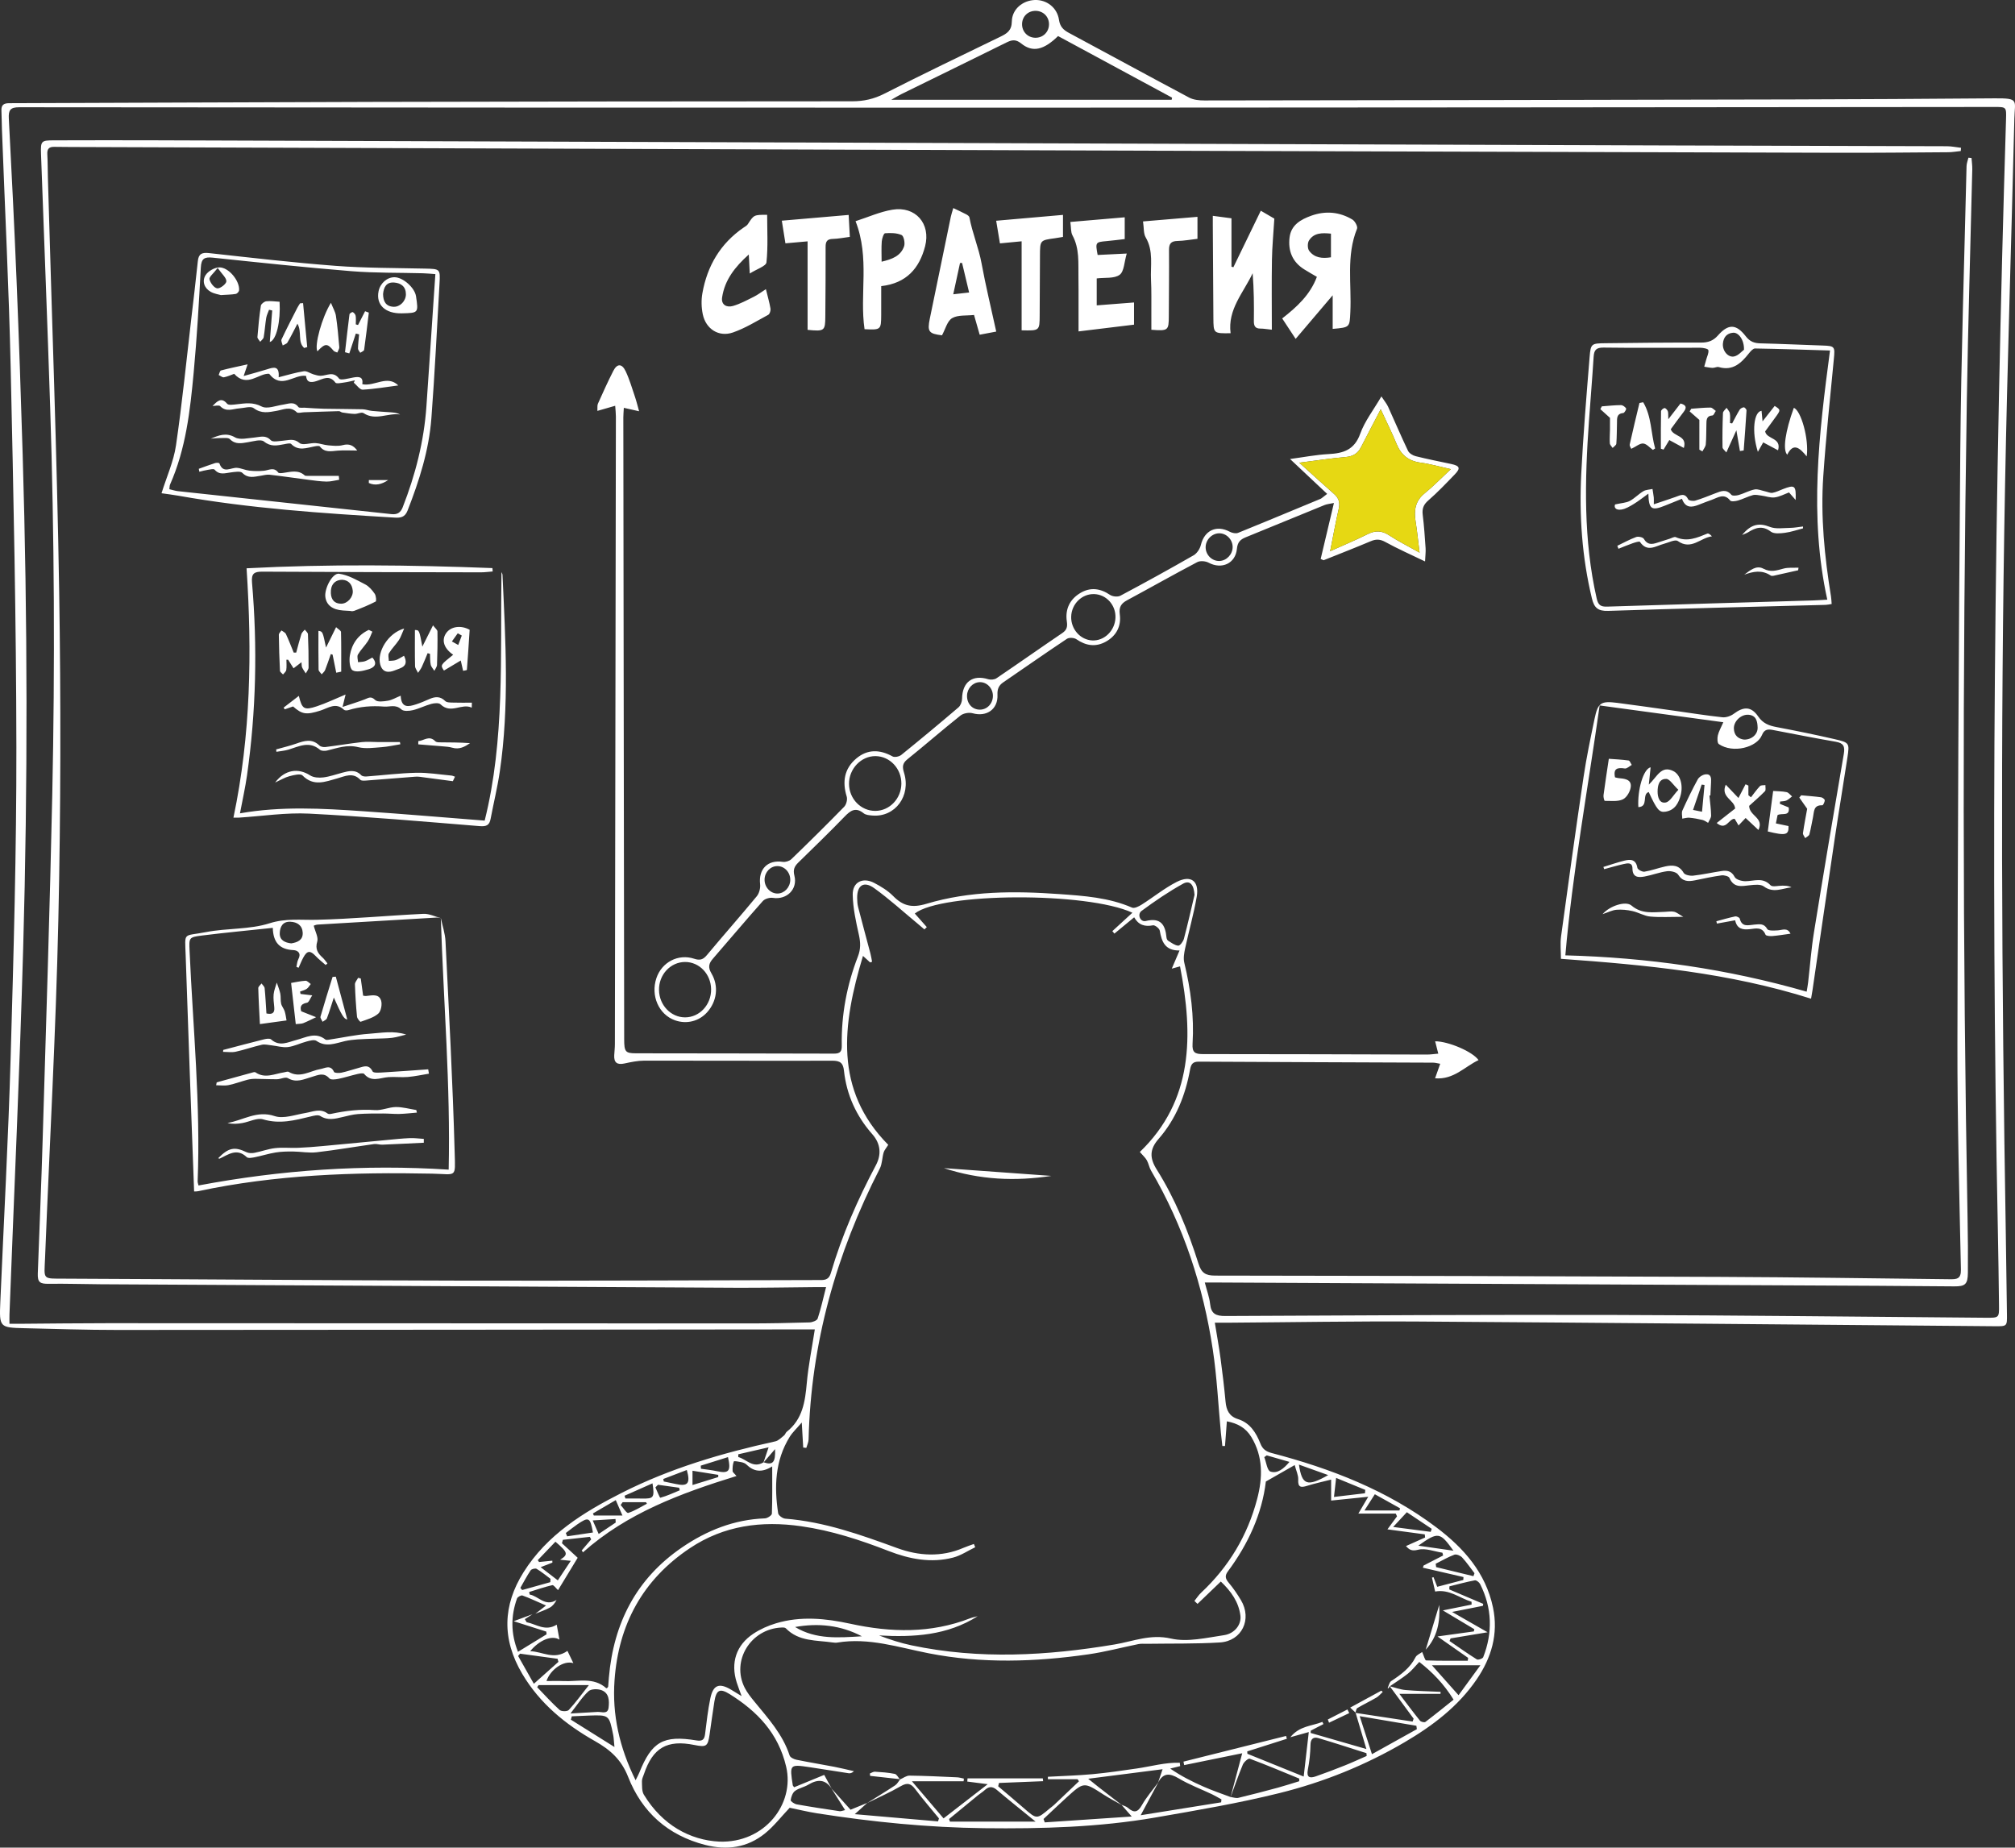 <?xml version="1.0" encoding="utf-8"?>
<!-- Generator: Adobe Illustrator 21.0.2, SVG Export Plug-In . SVG Version: 6.00 Build 0)  -->
<svg version="1.1" id="Layer_1" xmlns="http://www.w3.org/2000/svg" xmlns:xlink="http://www.w3.org/1999/xlink" x="0px" y="0px"
	 viewBox="0 0 812.621 745.182" style="enable-background:new 0 0 812.621 745.182;" xml:space="preserve">
<rect x="0" y="0" width="812.621" height="745.182" fill="#333333" stroke="none"/>
<style type="text/css">
	.st0{fill:#FFFFFF;}
	.st1{fill:#E6D813;}
</style>
<path class="st0" d="M812.36,47.876c0.181-7.432,2.089-8.295-7.927-8.216c-27.122,0.214-54.244,0.382-81.366,0.445
	c-79.118,0.185-158.236,0.318-237.355,0.41c-2.054,0.002-4.366-0.212-6.122-1.145c-16.222-8.613-32.329-17.442-48.522-26.109
	c-2.255-1.207-3.587-2.534-3.99-5.259c-0.734-4.958-5.017-8.196-9.805-7.995c-4.86,0.204-9.133,3.706-9.214,8.654
	c-0.06,3.689-1.957,4.858-4.674,6.173c-15.633,7.566-31.287,15.098-46.766,22.97c-4.173,2.123-8.242,3.045-12.86,3.046
	c-64.494,0.015-128.989,0.092-193.483,0.248c-48.865,0.118-97.729,0.385-146.594,0.524c-2.308,0.007-3.206,0.817-3.102,3.048
	c0.116,2.496,0.106,4.998,0.2,7.496c1.201,32.095,2.812,64.18,3.528,96.286c1.136,50.977,2.228,101.967,2.296,152.953
	c0.055,41.61-1.111,83.23-2.303,124.83c-0.945,32.975-2.753,65.925-4.172,98.886c-0.438,10.164-0.311,10.338,9.705,10.57
	c12.494,0.289,24.99,0.706,37.486,0.704c92.117-0.021,184.234-0.134,276.35-0.217c1.557-0.001,3.113,0,4.933,0
	c-1.174,7.63-2.605,14.609-3.236,21.66c-0.67,7.486-1.688,14.582-8.078,19.618c-0.469,0.37-0.629,1.13-1.097,1.5
	c-1.113,0.88-2.226,2.091-3.513,2.374c-21.394,4.705-42.323,10.828-61.933,20.765c-15.465,7.836-30.121,16.891-39.633,32.059
	c-8.289,13.219-8.84,26.854-0.48,40.969c7.072,11.942,17.482,20.418,29.304,27.1c6.187,3.497,10.663,7.487,13.388,14.443
	c5.557,14.185,15.985,23.547,31.064,27.426c8.837,2.274,16.982,1.104,24.064-4.585c3.63-2.916,6.537-6.731,10.019-10.401
	c3.307,0.677,7.178,1.632,11.103,2.248c22.333,3.504,44.803,5.738,67.406,5.995c23.069,0.262,46.143-0.361,68.941-4.306
	c16.77-2.903,33.597-5.766,50.098-9.859c17.697-4.389,34.612-11.211,50.442-20.505c11.281-6.623,21.572-14.397,29.018-25.281
	c5.964-8.717,8.877-18.377,6.624-29.08c-2.954-14.032-11.848-24.008-22.8-32.271c-19.844-14.974-42.591-23.757-66.418-29.999
	c-2.3-0.602-3.687-1.568-4.564-3.786c-1.74-4.401-4.173-8.372-9.032-9.897c-3.556-1.116-4.716-3.595-5.035-7.019
	c-0.545-5.844-1.245-11.677-2.026-17.494c-0.612-4.557-1.445-9.084-2.302-14.379c2.444,0,4.168,0.01,5.891-0.002
	c25.372-0.172,50.745-0.632,76.114-0.467c77.49,0.503,154.979,1.246,232.468,1.897c5.044,0.042,5.044,0.048,4.975-4.897
	c-0.149-10.623-0.274-21.246-0.453-31.868c-1.697-100.984-2.217-201.972-0.298-302.956
	C809.553,146.073,811.164,96.979,812.36,47.876z M417.748,4.378c3.098,0.076,5.37,2.456,5.296,5.548
	c-0.073,3.07-2.489,5.373-5.562,5.305c-3.057-0.068-5.368-2.498-5.299-5.571C412.253,6.573,414.645,4.302,417.748,4.378z
	 M363.514,37.954c14.116-6.934,28.254-13.825,42.348-20.804c2.182-1.08,3.746-1.413,5.988,0.396
	c4.607,3.718,9.072,2.635,14.856-2.999c15.293,8.263,30.635,16.551,45.976,24.84c-0.057,0.282-0.115,0.564-0.172,0.846H359.445
	C361.412,39.127,362.435,38.484,363.514,37.954z M307.981,589.779c1.444-1.673,2.893-3.351,4.59-5.317
	C312.808,589.834,311.638,591.044,307.981,589.779z M297.736,586.547c3.833-0.881,7.666-1.763,12.229-2.812
	c-0.842,2.494-1.442,4.273-2.038,6.038c-4.292,2.624-6.847-1.229-10.192-2.111C297.735,587.29,297.736,586.919,297.736,586.547z
	 M293.584,587.682c1.296,5.699,0.354,6.714-4.51,5.668c-2.104-0.453-4.261-0.66-6.394-0.978l-0.075-1.244
	C286.252,589.983,289.899,588.839,293.584,587.682z M279.275,593.18c3.557,0.569,6.975,1.115,10.392,1.662
	c-0.002,0.297-0.004,0.593-0.006,0.89c-3.33,1.029-6.66,2.057-10.386,3.208V593.18z M276.979,592.877
	c1.542,5.409,0.41,6.716-4.381,5.66c-1.632-0.36-3.272-0.682-4.908-1.022c-0.067-0.336-0.134-0.672-0.202-1.008
	C270.635,595.303,273.783,594.099,276.979,592.877z M265.362,598.84c2.842,0.398,5.683,0.796,8.525,1.195
	c0.083,0.345,0.166,0.689,0.249,1.034c-2.586,1.067-5.135,2.269-7.813,2.996c-0.272,0.074-1.32-2.712-2.007-4.17
	C264.665,599.543,265.013,599.192,265.362,598.84z M263.146,598.259c0.889,5.779,0.496,6.245-4.255,6.132
	c-2.218-0.053-4.439-0.009-6.658-0.009c-0.125-0.371-0.251-0.742-0.376-1.113C255.561,601.625,259.266,599.981,263.146,598.259z
	 M251.113,605.858h9.414c0.121,0.208,0.242,0.416,0.363,0.624c-2.493,1.303-4.903,2.868-7.543,3.714
	c-0.612,0.196-2.01-2.064-3.047-3.194C250.571,606.621,250.842,606.24,251.113,605.858z M248.329,605.021
	c0.972,2.249,1.682,3.891,2.691,6.222h-11.537c-0.123-0.277-0.246-0.554-0.37-0.832
	C241.999,608.724,244.884,607.036,248.329,605.021z M248.227,612.65c0.026,0.475,0.052,0.95,0.078,1.426
	c-2.137,1.434-4.273,2.868-6.864,4.607c-0.785-1.784-1.441-3.276-2.403-5.461C242.493,613.007,245.36,612.828,248.227,612.65z
	 M232.803,614.823c4.626-3.168,5.223-2.898,6.315,3.264c-3.475,0.515-6.934,1.028-10.392,1.541c-0.18-0.447-0.361-0.893-0.541-1.34
	C229.721,617.13,231.216,615.91,232.803,614.823z M223.994,621.801c5.048,4.326,5.289,5.147,1.905,7.267
	c1.56,0.162,2.666,0.278,4.286,0.446c-1.739,2.625-3.328,5.021-5.223,7.882c-2.312-1.778-4.381-3.368-6.924-5.323
	c2.073-0.804,3.405-1.32,4.738-1.837c-0.01-0.263-0.02-0.526-0.031-0.789l-5.345,0.544c-0.176-0.248-0.352-0.495-0.528-0.743
	C219.196,626.819,221.519,624.389,223.994,621.801z M214.006,633.346c0.361-0.534,1.873-0.914,2.401-0.6
	c1.968,1.169,3.746,2.657,5.596,4.025c-0.023,0.449-0.045,0.897-0.068,1.346c-3.78,1.059-7.559,2.117-11.339,3.176
	c-0.25-0.285-0.5-0.57-0.75-0.856C211.21,638.057,212.476,635.613,214.006,633.346z M208.514,644.682
	c0.218-0.61,1.645-1.379,2.189-1.184c2.851,1.025,5.599,2.338,9.502,4.039c-1.956,1.511-3.12,2.411-4.284,3.31
	c1.958-0.81,3.997-1.473,5.843-2.486c1.16-0.636,2.032-1.799,2.689-3.073c-4.599,2.931-7.318-1.617-10.821-2.156
	c-0.082-0.348-0.163-0.696-0.245-1.044c3.108-0.958,6.189-2.035,9.349-2.763c0.55-0.127,1.438,1.217,2.312,2.011
	c2.519-4.149,5.357-8.824,7.925-13.053c-1.941-1.792-4.143-3.823-6.344-5.855c0.12-0.462,0.24-0.923,0.359-1.385
	c3.629-0.401,7.258-0.802,10.887-1.202c0.179,0.339,0.358,0.679,0.537,1.018c-1.269,1.484-2.539,2.968-3.808,4.452
	c0.167,0.257,0.333,0.513,0.5,0.77c17.739-15.792,39.327-23.778,61.91-30.778c-0.819-0.995-1.548-1.475-1.568-1.984
	c-0.052-1.307,0.03-2.696,0.488-3.887c0.102-0.264,1.993,0.066,3.026,0.286c0.715,0.153,1.525,0.429,2.027,0.92
	c2.905,2.844,6.128,3.498,10.43,0.789c0,6.939,0.094,13.005-0.129,19.06c-0.026,0.695-1.807,1.864-2.808,1.901
	c-12.404,0.462-23.414,4.858-33.504,11.764c-18.399,12.592-27.496,30.471-29.415,52.352c-0.109,1.243-0.168,2.491-0.294,3.732
	c-0.02,0.199-0.27,0.375-0.414,0.561c-0.128,0.028-0.308,0.131-0.358,0.087c-5.148-4.616-11.408-2.592-17.271-2.872
	c-2.233-0.107-4.475-0.017-6.832-0.017c1.489-4.52,6.872-8.46,10.834-7.215c-1.007-2.093-1.719-3.574-2.379-4.945
	c-5.423,3.805-9.97,0.287-15.023,0.121c3.594-4.38,8.664-6.615,11.795-4.659c-0.435-2.392-0.757-4.161-1.098-6.041
	c-4.626,2.879-8.224-0.214-12.136-0.985c-0.242-0.412-0.484-0.824-0.726-1.236c1.029-0.66,2.058-1.32,3.087-1.98
	c-2.261,0.838-4.523,1.676-7.587,2.812c5.053,1.609,9.104,2.898,13.156,4.188c0.039,0.365,0.077,0.73,0.116,1.095
	c-3.734,2.286-7.468,4.572-11.533,7.061C205.906,658.67,206.015,651.676,208.514,644.682z M208.948,667.887
	c0.26-0.309,0.521-0.619,0.781-0.928c5.044,0.687,10.089,1.375,15.133,2.062c0.114,0.413,0.228,0.827,0.342,1.24
	c-3.083,2.751-6.167,5.501-9.909,8.84C212.96,674.973,210.954,671.43,208.948,667.887z M225.683,689.657
	c-3.185-2.875-6.064-6.089-9.054-9.181c0.192-0.279,0.383-0.559,0.575-0.838h20.287c-3.109,3.93-5.433,7.156-8.121,10.042
	C228.775,690.32,226.399,690.303,225.683,689.657z M237.344,682.099c1.047-0.957,3.683-0.993,5.218-0.425
	c3.121,1.155,3.186,4.27,2.88,7.005c-0.324,2.891-2.747,1.68-4.453,1.773c-3.288,0.18-6.574,0.382-10.934,0.638
	C232.943,687.409,234.822,684.402,237.344,682.099z M230.21,693.572c0.133-0.45,0.265-0.899,0.398-1.349
	c2.337-0.103,4.674-0.229,7.012-0.305c8.022-0.261,8.036-0.257,9.668,7.794c0.237,1.169,0.259,2.382,0.514,4.885
	C241.304,700.525,235.757,697.049,230.21,693.572z M290.059,742.761c-11.74-0.595-22.927-6.633-30.387-18.909
	c-0.882-1.451-0.723-3.612-0.783-5.453c-0.031-0.946,0.496-1.919,0.813-2.866c3.555-10.632,9.346-13.976,20.331-11.748
	c4.829,0.979,5.431,0.576,6.131-4.19c0.653-4.447,1.227-8.906,1.942-13.342c0.762-4.727,2.227-5.441,6.185-2.965
	c11.134,6.965,19.584,15.731,22.755,29.24C320.594,727.646,308.302,743.44,290.059,742.761z M378.301,734.608
	c-10.835-0.941-21.67-1.881-33.584-2.916c2.207-1.992,3.582-3.234,4.938-4.458c4.548-2.248,9.221-4.281,13.598-6.825
	c2.641-1.535,4.098-1.146,5.849,1.191c3.033,4.047,6.36,7.873,9.564,11.792C378.544,733.798,378.423,734.203,378.301,734.608z
	 M383.091,734.7c-0.112-0.352-0.225-0.703-0.337-1.054c3.884-3.195,7.763-6.396,11.657-9.579c0.865-0.707,1.843-1.286,2.66-2.041
	c1.615-1.495,3.055-1.71,4.886-0.163c4.974,4.205,10.074,8.262,15.689,12.837L383.091,734.7L383.091,734.7z M421.337,735.002
	c-0.163-0.455-0.327-0.91-0.49-1.365c3.126-2.927,6.212-5.899,9.385-8.773c6.901-6.25,6.898-6.196,14.806-1.082
	c2.348,1.518,4.852,2.798,7.286,4.183c1.083,1.238,2.181,2.495,4.085,4.675C444.098,733.47,432.718,734.236,421.337,735.002z
	 M492.472,726.919c-10.441,1.674-20.883,3.348-32.453,5.202c2.746-5.12,4.939-9.208,7.131-13.296
	c-2.236,3.048-4.772,5.928-6.621,9.195c-1.671,2.953-3.167,3.306-5.629,1.133c-0.702-0.62-1.75-0.849-2.638-1.258
	c0.008,0.009,0.016,0.019,0.024,0.028c-3.09-2.39-6.183-4.774-9.266-7.172c-1.133-0.881-2.242-1.794-4.175-3.345
	c10.56-1.352,20.089-2.572,30.011-3.842c-0.681,2.008-1.263,3.721-1.844,5.434c2.079-4.007,4.654-3.943,8.346-1.736
	c4.247,2.538,8.966,4.285,13.46,6.416c1.292,0.613,2.518,1.367,3.774,2.057C492.552,726.129,492.512,726.524,492.472,726.919z
	 M515.321,721.012c-5.277,1.43-10.566,2.819-15.884,4.087c-0.968,0.231-2.091-0.191-3.144-0.316
	c1.615-4.378,3.127-8.799,4.93-13.098c0.44-1.048,2.198-2.588,2.78-2.371c6.715,2.502,13.321,5.299,19.955,8.018
	c0.004,0.356,0.007,0.713,0.011,1.069C521.088,719.276,518.227,720.225,515.321,721.012z M542.474,711.986
	c-3.911,1.562-7.848,3.072-11.826,4.455c-2.373,0.825-3.847,0.524-3.206-2.727c0.646-3.276,0.999-6.649,1.055-9.987
	c0.041-2.477,1.213-3.289,3.189-2.709c6.498,1.906,12.931,4.036,19.389,6.079c0.025,0.374,0.049,0.749,0.074,1.123
	C548.26,709.482,545.4,710.817,542.474,711.986z M553.289,707.492c-1.707-5.29-3.167-9.818-4.945-15.327
	c8.234,1.395,15.549,2.635,22.863,3.874c0.063,0.458,0.126,0.916,0.189,1.374C565.639,700.618,559.881,703.823,553.289,707.492z
	 M574.845,694.484c-0.401,0.303-1.792-0.011-2.173-0.483c-2.706-3.347-5.269-6.81-8.336-10.838h16.589
	c0.014-0.271,0.028-0.542,0.042-0.813c-4.7-0.22-9.411-0.311-14.094-0.719c-2.157-0.188-4.26-0.996-6.388-1.523
	c2.444-1.684,4.983-3.249,7.296-5.097c1.612-1.288,2.911-2.966,4.593-4.723c5.337,4.191,9.827,8.756,13.839,15.22
	C582.855,688.189,578.905,691.409,574.845,694.484z M588.214,683.712c-3.807-4.282-7.148-8.039-10.739-12.078h19.548
	C593.954,675.841,591.365,679.392,588.214,683.712z M596.949,638.947c4.789,9.611,5.105,19.47,1.211,29.43
	c-0.227,0.579-2.055,1.21-2.563,0.893c-3.754-2.34-7.363-4.915-11.017-7.415c0.14-0.353,0.281-0.705,0.421-1.058
	c4.596-0.762,9.191-1.524,14.921-2.473c-5.044-2.887-9.222-5.279-14.319-8.196c4.859-0.963,8.653-1.716,12.446-2.468
	c0.034-0.265,0.067-0.529,0.101-0.794c-4.552-1.936-9.105-3.872-13.657-5.808c0.01-0.416,0.02-0.832,0.03-1.248
	c3.422-0.843,6.825-1.787,10.283-2.435C595.419,637.259,596.584,638.215,596.949,638.947z M589.629,628.131
	c1.833,1.974,3.363,4.229,5.013,6.373c-0.141,0.401-0.282,0.802-0.422,1.203c-5.015-1.218-10.031-2.436-15.046-3.654
	c-0.059-0.452-0.118-0.904-0.178-1.357c2.496-1.253,4.925-2.686,7.527-3.653C587.34,626.74,588.945,627.395,589.629,628.131z
	 M586.153,625.432c-4.799-0.69-9.05-1.301-14.159-2.035C580.143,617.56,580.782,618.039,586.153,625.432z M577.384,616.603
	c-0.135,0.407-0.269,0.815-0.404,1.222c-4.657-0.605-9.314-1.211-15.146-1.969c2.21-2.377,3.698-3.978,5.527-5.946
	C570.781,612.194,574.082,614.399,577.384,616.603z M564.617,608.327c-0.083,0.295-0.166,0.59-0.25,0.885h-14.108
	c1.662-2.598,2.812-4.395,4.193-6.554C558.205,604.751,561.411,606.539,564.617,608.327z M538.839,596.074
	c4.225,1.735,7.987,3.281,11.749,4.826c-0.036,0.454-0.072,0.907-0.108,1.361c-3.97,0.472-7.939,0.945-12.506,1.488
	C538.312,600.748,538.53,598.815,538.839,596.074z M535.642,594.933c-8.469,4.786-10.576,4.112-11.794-4.226
	C528.04,592.209,531.65,593.502,535.642,594.933z M510.857,586.981c2.889,0.83,5.777,1.66,9.165,2.634
	c-2.322,2.737-4.816,4.837-7.67,3.896c-1.324-0.436-1.687-3.786-2.486-5.815C510.196,587.458,510.527,587.22,510.857,586.981z
	 M510.504,597.53c4.013-2.29,7.551-4.31,11.635-6.641c0.604,2.343,1.503,4.121,1.413,5.848c-0.167,3.185,1.089,3.306,3.591,2.524
	c3.05-0.954,6.191-1.619,9.683-2.509v8.456c4.622-0.475,9.284-0.955,14.967-1.539c-1.529,2.604-2.547,4.339-3.993,6.802h15.093
	c0.167,0.366,0.334,0.732,0.501,1.098c-1.244,1.691-2.487,3.381-3.86,5.247c5.098,0.684,10.077,1.353,15.055,2.021
	c0.044,0.422,0.089,0.844,0.133,1.265c-2.517,1.127-5.034,2.254-7.72,3.457c1.279,1.379,2.191,2.17,4.927,1.478
	c2.968-0.751,6.495,0.705,9.778,1.199c0.094,0.375,0.189,0.75,0.283,1.125c-2.622,1.348-5.245,2.695-7.868,4.043
	c-0.096,0.293-0.191,0.587-0.287,0.88c5.454,1.257,10.908,2.513,16.363,3.77c-0.022,0.391-0.043,0.783-0.064,1.174
	c-3.497,0.916-6.995,1.833-10.519,2.756c-0.61-1.581-1.057-2.739-1.503-3.896c-0.206,0.068-0.411,0.135-0.617,0.203
	c0.435,1.906,0.87,3.812,1.279,5.608c5.696-1.062,9.845,2.643,14.684,4.127c0.003,0.38,0.006,0.76,0.009,1.14
	c-3.546,0.716-7.092,1.432-11.584,2.339c4.683,2.799,8.686,5.191,12.688,7.584c-0.061,0.297-0.121,0.593-0.182,0.89
	c-4.493,0.622-8.986,1.244-14.663,2.03c4.623,3.236,8.485,5.939,12.348,8.643c-0.05,0.385-0.1,0.77-0.151,1.155
	c-5.591,0-11.184,0.076-16.767-0.131c-0.496-0.018-0.924-1.875-1.62-3.393c-0.909,0.683-2.2,1.171-2.657,2.08
	c-2.197,4.367-5.908,7.05-9.819,9.641c-0.767,0.508-0.98,1.854-1.448,2.813c0.107,0.047,0.292,0.152,0.308,0.131
	c0.197-0.267,0.37-0.551,0.548-0.831c0.004-0.003,0.008-0.005,0.012-0.008c3.201,4.339,6.41,8.7,9.62,13.061
	c-0.141,0.388-0.282,0.776-0.423,1.164c-7.656-1.163-15.312-2.326-22.968-3.489c1.332,4.475,2.667,8.96,4.338,14.573
	c-8.077-2.331-15.288-4.412-22.498-6.492c0.025-0.31,0.049-0.62,0.074-0.931c1.702-0.88,3.404-1.761,5.106-2.642
	c-0.145-0.294-0.291-0.588-0.436-0.882c-4.225,1.701-9.251,1.573-12.919,6.189c2.552-0.716,4.528-1.27,7.441-2.087
	c-0.72,6.263-1.344,11.698-2.061,17.94c-7.878-3.186-15.289-6.184-22.701-9.181c-0.02-0.321-0.039-0.642-0.059-0.963
	c5.324-1.695,10.647-3.391,15.971-5.086c-0.103-0.382-0.207-0.764-0.31-1.146c-13.792,3.454-27.583,6.908-41.375,10.362
	c0.092,0.468,0.184,0.935,0.277,1.403c7.624-1.557,15.248-3.115,23.412-4.782c-1.724,6.488-3.208,12.077-4.691,17.659
	c-0.002,0-0.003,0-0.005-0.001c-3.678-1.37-7.397-2.646-10.983-4.225c-4.585-2.019-9.062-4.283-13.355-7.251
	c1.336-0.334,2.672-0.667,4.008-1.001c-0.05-0.45-0.1-0.899-0.149-1.349c-5.869-0.19-11.599,1.486-17.4,2.324
	c-5.909,0.854-11.823,1.731-17.763,2.279c-5.989,0.553-12.015,0.715-18.024,1.049c-0.004,0.332-0.008,0.663-0.011,0.995h11.98
	c0.185,0.276,0.37,0.551,0.555,0.827c-3.341,3.177-6.675,6.36-10.027,9.525c-0.543,0.513-1.17,0.935-1.743,1.417
	c-5.286,4.448-5.265,4.426-10.421-0.072c-3.427-2.99-6.922-5.902-10.386-8.849c0.108-0.449,0.216-0.897,0.325-1.346
	c5.933-0.238,11.867-0.477,17.8-0.715c-0.042-0.376-0.085-0.752-0.127-1.129H390.19c-0.033,0.427-0.066,0.854-0.099,1.281
	c2.429,0.313,4.857,0.626,8.238,1.062c-6.229,4.824-11.86,9.185-17.808,13.792c-4.233-4.97-8.308-9.754-12.749-14.967h20.838
	c0.039-0.357,0.077-0.714,0.116-1.072c-0.905-0.182-1.804-0.484-2.716-0.525c-6.407-0.285-12.815-0.612-19.225-0.684
	c-1.268-0.014-2.547,0.998-3.821,1.547c-0.634,0.823-1.144,1.831-1.964,2.373c-3.728,2.469-7.554,4.792-11.344,7.167
	c0.033-0.03,0.067-0.061,0.101-0.091c-2.171,0.886-4.349,1.776-6.744,2.755c-2.482-2.76-5.089-5.658-7.695-8.557
	c1.766,2.795,3.532,5.589,5.502,8.707c-0.948,0.2-1.63,0.536-2.248,0.445c-5.773-0.857-11.545-1.729-17.289-2.758
	c-0.925-0.166-2.478-1.231-2.412-1.689c0.19-1.321,0.745-2.963,1.735-3.71c1.543-1.163,3.673-1.511,5.359-2.528
	c3.718-2.244,6.903-2.286,9.471,1.653c-0.988-1.82-1.979-3.647-3.043-5.607c-4.343,1.783-8.309,3.41-12.146,4.986
	c-0.395-0.57-0.514-0.665-0.531-0.776c-1.301-8.494-1.297-8.519,6.878-7.308c5.229,0.775,10.443,1.651,15.67,2.435
	c0.655,0.098,1.353-0.097,2.116-0.835c-2.638-0.594-5.263-1.256-7.918-1.766c-5.098-0.979-10.226-1.808-15.31-2.854
	c-1.008-0.207-2.456-0.919-2.715-1.718c-2.788-8.588-8.744-15.046-14.268-21.816c-1.416-1.735-2.853-3.529-3.854-5.512
	c-5.478-10.852,2.413-23.717,14.814-24.271c0.596-0.027,1.43-0.043,1.77,0.307c5.258,5.417,12.327,4.759,18.909,5.72
	c0.614,0.09,1.264,0.143,1.869,0.043c12.685-2.1,24.615,1.915,36.79,4.309c21.444,4.216,43.014,3.524,64.523,0.422
	c6.778-0.977,13.437-2.774,20.163-4.13c1.068-0.215,2.206-0.095,3.312-0.111c9.83-0.147,19.682,0.06,29.484-0.539
	c8.857-0.54,13.128-9.362,8.493-17.088c-1.469-2.449-3.097-4.839-4.93-7.024c-1.338-1.594-1.652-2.764-0.325-4.552
	C503.361,622.76,508.949,610.626,510.504,597.53z M320.644,656.205c9.398-1.68,18.418-0.731,26.935,3.743
	C338.363,660.488,329.105,661.355,320.644,656.205z M492.365,577.845c0.169,1.788,0.392,3.571,0.59,5.356c0.357,0,0.714,0,1.071,0
	c0.244-3.228,0.488-6.457,0.752-9.952c4.307,0.821,7.601,2.602,9.841,6.289c4.85,7.983,4.62,16.476,2.375,25.032
	c-3.866,14.738-11.426,27.347-22.579,37.782c-1.038,0.971-1.819,2.216-2.719,3.335c0.415,0.398,0.83,0.795,1.245,1.193
	c3.029-2.907,6.059-5.815,9.397-9.019c4.136,3.938,7.2,8.22,7.905,13.761c0.45,3.538-2.267,7.233-6.613,7.872
	c-7.108,1.045-14.723,2.9-21.424,1.362c-8.264-1.897-15.198,1.13-22.597,2.371c-27.333,4.584-54.63,6.136-81.973,0.381
	c-4.441-0.935-8.784-2.33-13.12-4.004c13.971,0.793,27.512,0.01,39.753-7.75c-1.001,0.268-2.037,0.444-2.997,0.818
	c-15.857,6.188-32.028,5.765-48.314,2.222c-10.013-2.178-20.035-3.174-30.016-0.181c-3.183,0.954-6.359,2.368-9.124,4.198
	c-6.948,4.598-9.23,11.747-6.71,19.657c0.486,1.524,1.077,3.015,1.972,5.499c-1.93-1.176-3.112-1.913-4.31-2.623
	c-4.73-2.805-7.178-1.897-8.299,3.527c-0.984,4.762-1.527,9.62-2.129,14.453c-0.278,2.236-1.147,2.903-3.456,2.524
	c-13.381-2.194-18.046,0.495-23.069,13.015c-0.31,0.772-0.729,1.501-1.49,3.048c-6.548-13.254-9.476-26.417-8.494-40.291
	c1.598-22.574,11.384-40.615,30.403-53.315c13.734-9.171,28.884-11.128,44.894-8.84c12.207,1.745,23.795,5.534,35.248,9.989
	c8.354,3.249,17.101,4.972,26.022,2.642c3.114-0.813,5.936-2.745,8.892-4.166c-0.179-0.437-0.358-0.873-0.537-1.31
	c-1.404,0.515-2.837,0.964-4.208,1.557c-8.898,3.847-18.029,3.275-26.725,0.097c-14.71-5.377-29.368-10.621-45.146-11.865
	c-1.037-0.082-2.717-1.291-2.85-2.165c-1.627-10.719-1.273-21.229,4.637-30.81c1.126-1.825,2.773-3.328,4.879-5.801
	c0.242,4.158,0.414,7.123,0.587,10.087c0.417,0.048,0.834,0.095,1.251,0.143c0.318-1.139,0.889-2.271,0.916-3.417
	c0.933-38.695,11.132-74.933,28.725-109.254c0.976-1.905,0.914-4.321,1.531-6.442c0.277-0.951,1.036-1.762,1.872-3.113
	c-21.953-22.181-18.546-48.456-10.192-76.201c1.38,1.26,2.13,1.945,2.88,2.63c0.263-0.088,0.526-0.176,0.789-0.265
	c-0.211-1.077-0.365-2.168-0.644-3.227c-1.652-6.271-3.363-12.528-4.98-18.808c-0.307-1.194-0.384-2.473-0.394-3.714
	c-0.043-5.093,2.694-6.936,6.852-3.95c6.066,4.356,11.617,9.428,17.384,14.199c0.974,0.806,1.929,1.634,2.893,2.451
	c0.32-0.31,0.641-0.621,0.961-0.931c-1.613-1.822-3.225-3.645-4.843-5.472c10.732-8.491,69.447-8.794,87.758-0.324
	c-2.787,2.559-5.438,4.993-8.09,7.428c0.277,0.331,0.555,0.662,0.832,0.993c2.579-2.129,5.157-4.257,7.965-6.575
	c1.754,3.104,4.283,3.889,7.61,3.23c0.773-0.153,2.563,1.259,2.717,2.153c0.763,4.419,2.104,8.078,7.974,8
	c-1.169,2.737-2.07,4.848-3.128,7.323c1.233-0.34,2.088-0.576,3.329-0.918c5.397,27.872,5.328,54.152-16.208,74.857
	c1.235,1.439,2.219,2.292,2.819,3.359c0.724,1.288,0.944,2.865,1.689,4.136c13.137,22.4,21.049,46.647,24.908,72.193
	C490.782,555.395,491.307,566.66,492.365,577.845z M460.39,367.373c5.359-3.953,10.902-7.734,16.72-10.956
	c2.777-1.538,4.353,0.401,4.63,4.496c-1.407,5.915-2.733,11.851-4.291,17.727c-0.293,1.107-1.574,2.824-2.279,2.767
	c-1.417-0.114-2.783-1.204-4.098-2.009c-0.356-0.218-0.603-0.845-0.646-1.308c-0.477-5.123-2.331-8.112-8.342-6.629
	C459.884,372.003,458.482,368.78,460.39,367.373z M805.705,496.13c0.204,10.122,0.345,20.245,0.465,30.368
	c0.059,4.997,0.006,5.018-5.265,4.977c-49.871-0.388-99.742-0.994-149.615-1.12c-52.371-0.132-104.744,0.15-157.115,0.415
	c-3.85,0.019-5.737-0.88-6.156-4.857c-0.282-2.672-1.273-5.27-2.139-8.651c2.24,0,3.925-0.007,5.611,0.001
	c88.494,0.439,176.988,0.876,265.482,1.322c10.374,0.052,20.749,0.148,31.123,0.231c4.436,0.036,5.474-0.845,5.522-5.455
	c0.072-6.998,0.015-14-0.112-20.997c-2.005-110.113-2.075-220.229-0.319-330.345c0.498-31.243,1.474-62.478,2.203-93.717
	c0.036-1.519-0.197-3.044-0.304-4.567c-0.417-0.042-0.834-0.084-1.25-0.126c-0.262,1.135-0.729,2.265-0.755,3.406
	c-0.899,38.362-2.197,76.72-2.528,115.087c-0.686,79.614-1.021,159.233-1.154,238.851c-0.051,30.368,0.778,60.74,1.409,91.105
	c0.08,3.852-1.748,3.906-4.524,3.874c-30.872-0.353-61.743-0.805-92.616-0.94c-67.871-0.297-135.742-0.467-203.614-0.521
	c-3.959-0.003-5.551-1.099-6.749-4.894c-4.182-13.245-9.387-26.091-16.831-37.921c-2.968-4.717-2.8-8.222,0.757-12.298
	c7.043-8.071,10.817-17.61,12.703-27.976c0.409-2.249,1.137-3.21,3.548-3.197c31.498,0.176,62.997,0.269,94.496,0.404
	c0.824,0.004,1.646,0.255,2.839,0.452c-0.692,1.952-1.289,3.636-2.077,5.858c7.543,0.623,11.901-4.683,17.533-7.338
	c-2.375-3.436-12.197-7.593-17.5-7.592c0.391,1.544,0.763,3.017,1.261,4.985c-1.713,0.144-3.133,0.369-4.552,0.366
	c-30.124-0.066-60.248-0.2-90.372-0.185c-3.181,0.002-4.381-0.661-4.167-4.152c0.677-11.055-0.729-21.937-3.336-32.7
	c-0.436-1.799-0.069-3.902,0.335-5.776c1.495-6.945,3.462-13.801,4.674-20.79c1.107-6.387-2.318-8.974-8.124-5.998
	c-4.954,2.539-9.357,6.142-14.089,9.138c-1.129,0.715-2.916,1.615-3.866,1.201c-9.383-4.085-19.409-4.754-29.342-5.46
	c-18.013-1.28-36.109-1.317-53.552,3.913c-5.837,1.75-9.475,0.907-13.436-3.117c-2.146-2.18-4.922-3.872-7.666-5.302
	c-4.605-2.4-8.756-0.337-8.656,4.786c0.106,5.417,1.313,10.862,2.5,16.191c0.679,3.047,0.76,5.7-0.396,8.683
	c-4.469,11.533-6.735,23.529-6.519,35.921c0.042,2.431-0.63,3.28-3.135,3.272c-26.624-0.094-53.248-0.076-79.872-0.128
	c-4.261-0.008-4.73-0.632-4.738-5.625c-0.089-60.498-0.172-120.996-0.256-181.494c-0.032-23.124-0.067-46.248-0.089-69.373
	c-0.001-1.106,0.113-2.212,0.202-3.847c2.006,0.451,3.726,0.838,6.157,1.385c-0.65-2.293-1.091-4.145-1.701-5.94
	c-1.164-3.426-2.174-6.938-3.717-10.191c-1.506-3.175-3.445-3.166-4.991-0.133c-2.21,4.336-4.205,8.783-6.201,13.223
	c-0.309,0.686-0.135,1.59-0.215,2.896c2.528-0.727,4.598-1.322,7.185-2.066c0.115,1.719,0.279,3.019,0.278,4.318
	c-0.121,84.372-0.254,168.744-0.4,253.117c-0.003,1.495-0.183,2.989-0.266,4.484c-0.168,3.026,1.175,3.989,4.138,3.346
	c2.635-0.572,5.343-1.139,8.019-1.143c25.249-0.033,50.498,0.12,75.747,0.027c3.192-0.012,4.407,0.887,4.745,4.034
	c1.047,9.728,4.968,18.289,11.424,25.604c3.476,3.937,3.676,8.32,1.456,12.502c-7.407,13.956-13.718,28.349-18.173,43.507
	c-0.92,3.129-2.998,2.812-5.221,2.817c-47.998,0.094-95.996,0.333-143.994,0.232c-53.247-0.112-106.492-0.567-159.739-0.792
	c-9.216-0.039-8.297,0.58-7.944-8.315c1.803-45.455,4.353-90.893,5.359-136.365c0.976-44.101,1.044-88.246,0.334-132.353
	c-0.897-55.728-2.985-111.437-4.554-167.155c-0.088-3.119-0.048-6.244-0.227-9.357c-0.122-2.112,0.709-2.97,2.788-2.936
	c4.374,0.072,8.749,0.066,13.124,0.081c144.743,0.501,289.486,1.014,434.23,1.496c90.496,0.301,180.992,0.57,271.488,0.813
	c14.999,0.04,29.997-0.111,44.996-0.218c1.681-0.012,3.36-0.318,5.04-0.488c0.034-0.435,0.067-0.87,0.101-1.304
	c-1.905-0.219-3.809-0.622-5.714-0.629c-37.623-0.132-75.246-0.191-112.869-0.318c-204.616-0.691-409.231-1.399-613.847-2.089
	c-12.249-0.041-24.499,0.018-36.749,0.029c-4.99,0.005-5.315,0.281-5.132,5.368c1.225,34.097,2.589,68.189,3.696,102.29
	c1.687,51.979,1.953,103.976,0.851,155.965c-0.983,46.356-2.501,92.701-3.87,139.048c-0.535,18.113-1.309,36.22-1.974,54.329
	c-0.13,3.546,0.869,4.234,4.367,4.183c6.99-0.103,13.984,0.143,20.977,0.183c85.239,0.483,170.478,0.971,255.717,1.409
	c10.998,0.056,21.998-0.167,32.997-0.259c1.093-0.009,2.187-0.001,3.843-0.001c-1.172,4.575-2.064,8.698-3.385,12.679
	c-0.271,0.816-2.133,1.527-3.284,1.562c-8.12,0.245-16.245,0.404-24.369,0.403c-86.246-0.013-172.492-0.072-258.738-0.089
	c-11.623-0.002-23.247,0.154-34.87,0.234c-1.363,0.009-2.725,0.001-4.681,0.001c0-1.443-0.039-2.628,0.006-3.81
	c1.868-49.208,4.136-98.404,5.523-147.625c1.87-66.355,1.791-132.727-0.199-199.087c-0.704-23.486-1.513-46.969-2.471-70.445
	C5.788,91.211,4.69,69.493,3.556,47.778c-0.173-3.315,0.547-4.526,4.214-4.522c137.741,0.132,275.483,0.201,413.224,0.17
	c127.746-0.029,255.492-0.182,383.237-0.282c4.923-0.004,4.922-0.013,4.77,4.946C804.45,197.412,802.698,346.753,805.705,496.13z
	 M546.609,690.831c0.034,0.005,0.069,0.01,0.103,0.016c-0.011-0.039-0.023-0.077-0.035-0.116L546.609,690.831z M362.937,717.706
	c0.008-0.004,0.017-0.008,0.025-0.012c0.026-0.034,0.049-0.071,0.076-0.104L362.937,717.706z M179.665,379.654
	c-0.153-3.137-1.219-6.229-1.875-9.341c0.028,0.004,0.056,0.011,0.083,0.015c-0.029-0.007-0.057-0.017-0.086-0.025
	c-0.006-0.027-0.012-0.054-0.018-0.081c0.001,0.026,0.002,0.051,0.003,0.077c-2.342-0.627-4.712-1.835-7.019-1.725
	c-14.349,0.686-28.674,2.057-43.026,2.397c-6.407,0.152-12.446-0.684-19.047,1.417c-8.063,2.566-17.094,1.9-25.53,3.538
	c-9.468,1.839-8.593-0.344-8.271,9.444c1.043,31.661,2.253,63.316,3.405,95.173c0.241-0.016,0.977,0.025,1.672-0.123
	c31.125-6.636,62.655-7.719,94.332-7.06c9.908,0.206,9.361,1.954,9.079-8.355C182.592,436.542,181.05,408.099,179.665,379.654z
	 M117.064,371.752c2.813,0.112,4.854,1.486,5.011,4.402c0.16,2.954-2.049,3.928-4.616,4.329c-2.535-0.295-4.759-1.244-4.64-4.187
	C112.918,373.848,113.966,371.629,117.064,371.752z M180.943,471.741c-34.113-2.207-67.585,0.115-100.893,6.383
	c-0.156-0.734-0.361-1.212-0.343-1.681c1.216-31.027-1.867-61.904-3.248-92.839c-0.241-5.408-0.355-5.617,5.029-6.29
	c9.38-1.172,18.797-2.052,28.527-3.09c0.141,5.907,2.802,8.719,8.294,8.974c1.843,0.086,3.279,1.291,2.006,3.672
	c-0.486,0.908-0.528,2.054-0.772,3.091c0.291,0.118,0.582,0.237,0.873,0.355c0.626-1.369,1.182-2.776,1.893-4.1
	c1.544-2.879,2.788-2.96,4.997-0.617c1.231,1.306,2.677,2.41,4.026,3.605c0.24-0.211,0.48-0.423,0.721-0.634
	c-0.642-0.783-1.199-1.659-1.941-2.332c-1.958-1.776-3.07-3.466-2.172-6.495c0.512-1.727-0.822-4.002-1.415-6.394
	c0.096-0.028,0.85-0.4,1.624-0.447c15.958-0.968,31.919-1.903,47.88-2.822c0.575-0.033,1.163,0.137,1.746,0.23
	C178.86,404.068,181.713,437.777,180.943,471.741z M739.882,298.115c-7.783-1.8-15.62-3.384-23.469-4.878
	c-3.038-0.578-5.445-1.479-7.362-4.275c-2.808-4.096-5.846-4.07-9.836-1.088c-1.224,0.915-3.105,1.574-4.585,1.417
	c-6.456-0.688-12.874-1.726-19.307-2.625c-7.671-1.071-15.335-2.192-23.017-3.175c-6.711-0.859-7.881-0.104-9.24,6.404
	c-1.633,7.822-3.282,15.658-4.453,23.557c-3.169,21.371-6.138,42.773-9.052,64.181c-0.406,2.986-0.056,6.075-0.056,9.081
	c34.304,2.46,67.822,5.632,100.872,16.08c0.181-1.063,0.408-2.248,0.583-3.441c3.006-20.513,5.967-41.033,9.023-61.538
	c1.602-10.749,3.416-21.465,5.043-32.211C745.922,299.683,745.875,299.501,739.882,298.115z M705.132,288.273
	c3.198,0.25,3.609,2.734,3.692,5.135c0.095,2.747-2.358,4.947-5.484,4.886c-2.272-0.303-4.021-1.621-4.093-4.484
	C699.174,290.86,702.19,288.043,705.132,288.273z M743.584,304.066c-4.123,23.999-8.163,48.014-12.054,72.052
	c-1.077,6.65-1.561,13.396-2.336,20.095c-0.138,1.19-0.37,2.369-0.59,3.749c-31.877-9.161-64.002-13.766-97.324-14.648
	c2.9-33.411,8.999-66.63,13.837-100.793c16.614,2.257,32.946,4.475,49.875,6.774c-0.942,2.178-1.833,3.68-2.209,5.302
	c-0.259,1.118-0.253,3.063,0.402,3.508c5.694,3.872,15.345,1.368,17.38-3.631c0.965-2.371,2.4-2.443,4.408-2.059
	c8.46,1.622,16.913,3.292,25.401,4.756C743.468,299.705,744.1,301.063,743.584,304.066z M648.566,246.379
	c29.223-0.95,58.455-1.638,87.684-2.424c0.723-0.019,1.442-0.2,2.434-0.345c-0.093-1.097-0.112-2.069-0.266-3.019
	c-2.605-16.076-4.234-32.252-3.117-48.526c1.085-15.819,2.751-31.599,4.275-47.385c0.47-4.867,0.347-5.159-4.452-5.318
	c-8.367-0.277-16.731-0.68-25.099-0.88c-2.526-0.06-4.27-0.643-5.975-2.847c-3.923-5.069-7.049-5.079-11.251-0.32
	c-1.932,2.188-4.009,2.864-6.849,2.856c-12.87-0.04-25.741,0.092-38.61,0.257c-5.539,0.071-5.834,0.17-6.274,5.568
	c-1.278,15.685-2.579,31.376-3.371,47.09c-0.852,16.908,0.314,33.699,4.292,50.252C642.914,245.198,644.49,246.512,648.566,246.379z
	 M694.822,138.639c0.208-2.527,1.482-4.235,4.138-4.447c2.157-0.172,4.487,2.863,4.367,6.855c-0.865,0.631-2.25,2.329-3.931,2.707
	C696.891,144.317,694.591,141.454,694.822,138.639z M640.811,169.737c0.613-8.597,1.335-17.187,1.876-25.788
	c0.172-2.726,0.97-3.808,4.04-3.762c12.991,0.192,25.987,0.024,38.982,0.067c1.14,0.004,3.119,0.395,3.242,0.939
	c0.253,1.12-0.478,2.466-0.816,3.716c-0.271,0.999-0.561,1.993-0.842,2.989c1.117,0.169,2.23,0.436,3.351,0.474
	c0.835,0.029,1.768-0.539,2.508-0.325c5.733,1.659,9.08-1.653,12.221-5.599c0.635-0.798,1.61-1.912,2.412-1.899
	c9.956,0.162,19.909,0.507,30.235,0.815c-4.452,33.608-8.498,66.81-1.094,100.497c-2.318,0.125-4.151,0.264-5.987,0.318
	c-27.599,0.816-55.199,1.585-82.795,2.484c-2.649,0.086-3.622-0.649-4.224-3.299C638.529,217.664,639.1,193.73,640.811,169.737z
	 M489.34,128.228c0.042,6.272,0.05,6.272,6.944,6.166c-1.258-9.606,5.186-16.323,8.89-24.189c0.52,6.515,0.572,12.878,0.489,19.239
	c-0.025,1.967,0.484,3.095,2.66,3.083c1.222-0.007,2.445,0.229,4.59,0.451c0-9.748-0.109-18.972,0.042-28.192
	c0.086-5.263,0.596-10.52,0.965-16.612c-1.115-0.65-3.189-1.859-5.461-3.183c-3.824,7.885-7.437,15.336-11.051,22.787
	c-0.258-0.072-0.516-0.144-0.774-0.216V88.047c-2.565-0.341-4.846-0.643-7.53-1c0,1.639-0.007,2.86,0.001,4.081
	C489.181,103.495,489.256,115.861,489.34,128.228z M517.091,128.432c1.671,2.539,3.211,4.88,5.425,8.244
	c5.117-6.024,9.871-11.619,14.935-17.58v13.556c7.036-0.621,6.819-0.631,7.121-6.812c0.547-11.206-1.741-22.645,2.702-33.587
	c0.356-0.876-0.827-3.076-1.871-3.703c-5.207-3.129-10.868-3.6-16.577-1.553c-4.225,1.515-8.141,3.708-8.76,8.765
	c-0.658,5.378,1.108,9.86,5.866,12.852c1.661,1.044,3.377,2.001,5.153,3.047C528.35,118.939,523.032,123.792,517.091,128.432z
	 M527.96,101.144c-0.686-0.933-0.708-3.106-0.078-4.117c1.993-3.199,5.31-3.149,8.873-2.791v9.533
	C533.268,104.337,530.083,104.031,527.96,101.144z M202.233,230.744c-0.493,33.879,1.371,67.749-6.771,100.227
	c-16.586-1.294-32.854-2.693-49.143-3.798c-16.415-1.114-32.85-2.073-49.538,0.858c1.038-5.536,2.137-10.383,2.834-15.288
	c3.675-25.842,4.25-51.785,2.02-77.775c-0.312-3.638,0.802-4.428,4.208-4.407c29.363,0.183,58.728,0.217,88.092,0.27
	c1.587,0.003,3.174-0.225,4.76-0.346c-0.034-0.454-0.068-0.909-0.103-1.363c-32.969-1.27-65.941-1.672-99.152,0.081
	c2.219,33.803,1.718,67.244-5.297,100.569c1.225,0,1.703,0.026,2.178-0.004c9.455-0.595,18.956-2.095,28.356-1.618
	c22.948,1.164,45.855,3.179,68.763,5.042c2.687,0.219,3.928-0.325,4.418-2.929c1.201-6.379,2.764-12.701,3.707-19.115
	c3.877-26.383,2.311-52.862,1.085-79.327C202.633,231.456,202.377,231.102,202.233,230.744z M164.371,205.919
	c4.7-12.039,8.625-24.306,9.601-37.229c1.364-18.055,2.249-36.146,3.275-54.225c0.345-6.077,0.252-5.995-5.999-6.137
	c-11.987-0.274-24.006-0.198-35.948-1.107c-17.053-1.298-34.057-3.279-51.062-5.153c-2.886-0.318-4.152,0.355-4.454,3.259
	c-0.801,7.695-1.724,15.377-2.623,23.061c-2,17.099-3.695,34.243-6.189,51.269c-0.942,6.432-3.748,12.592-5.83,19.276
	c2.384,0.347,4.599,0.608,6.79,0.998c28.838,5.13,57.996,7.086,87.176,8.824C161.473,208.894,163.283,208.705,164.371,205.919z
	 M157.8,207.349c-28.681-3.103-57.367-6.161-86.048-9.256c-1.094-0.118-2.161-0.486-3.456-0.788
	c0.107-0.751,0.063-1.377,0.287-1.884c6.386-14.411,8.101-29.839,9.534-45.26c1.306-14.049,2.121-28.149,2.869-42.241
	c0.191-3.605,1.411-4.36,4.787-4.005c18.629,1.957,37.26,3.944,55.927,5.457c9.574,0.776,19.226,0.576,28.842,0.84
	c1.58,0.043,3.157,0.207,5.037,0.335c-0.28,4.088-0.537,7.796-0.787,11.504c-0.941,13.959-1.849,27.92-2.827,41.876
	c-0.985,14.076-4.436,27.575-9.573,40.687C161.5,206.892,160.119,207.6,157.8,207.349z M379.891,135.239
	c1.375-2.493,2.115-5.765,4.094-6.925c2.343-1.373,5.754-0.925,8.83-1.282c0.801,2.803,1.505,5.268,2.275,7.964
	c2.225-0.42,4.146-0.783,6.679-1.261c-2.073-9.507-4.261-18.475-5.925-27.539c-1.16-6.322-3.729-12.227-4.891-18.524
	c-0.088-0.474-0.763-0.948-1.274-1.217c-1.634-0.86-3.32-1.622-5.227-2.538c-0.406,1.408-0.779,2.438-0.999,3.5
	c-2.838,13.694-5.665,27.391-8.472,41.092C373.901,133.781,374.566,134.591,379.891,135.239z M387.16,106.084
	c0.276-0.015,0.552-0.031,0.828-0.046c0.903,3.786,1.805,7.571,2.844,11.929c-2.025,0.229-3.781,0.428-6.401,0.724
	C385.4,114.214,386.28,110.149,387.16,106.084z M295.546,134.107c4.993-1.723,9.597-4.607,14.284-7.142
	c0.596-0.323,1.027-1.7,0.896-2.481c-0.424-2.516-1.148-4.982-1.851-7.86c-1.899,1.214-3.287,2.281-4.826,3.046
	c-2.77,1.376-5.537,2.896-8.482,3.739c-2.464,0.705-4.802-0.424-4.352-3.45c1.048-7.044,5.155-12.278,10.762-17.315
	c0.134,2.627,0.228,4.457,0.392,7.672c2.89-1.84,6.571-2.982,6.731-4.496c0.669-6.343,0.282-12.796,0.282-19.191
	c-5.372-0.007-5.345,0.01-7.792,3.782c-0.381,0.588-1.112,0.968-1.72,1.386c-9.365,6.436-14.669,15.48-16.613,26.503
	c-0.485,2.751-0.406,5.77,0.174,8.505C284.682,132.699,289.884,136.061,295.546,134.107z M348.662,132.772
	c6.62,0.311,6.677,0.272,6.715-5.874c0.024-3.832,0.004-7.665,0.004-11.5c10.26-1.15,15.408-7.266,17.697-16.064
	c2.376-9.135-3.894-16.297-13.17-14.76c-5.061,0.839-9.898,3.037-14.876,4.635C350.867,104.119,346.585,118.709,348.662,132.772z
	 M355.605,97.349c0.091-1.173,0.784-3.234,1.323-3.273c2.231-0.164,4.706-0.156,6.676,0.721c0.882,0.392,1.461,3.215,1.008,4.532
	c-1.36,3.952-4.908,5.229-9.069,6.217C355.542,102.543,355.404,99.933,355.605,97.349z M434.92,111.778
	c0.03,1.622,0.036,3.245,0.038,4.868c0.004,5.462,0.002,10.924,0.002,17.017c8.112-0.987,15.342-1.866,22.38-2.722v-8.948
	c-5.222,0.405-10.097,0.784-15.05,1.168v-10.869c3.288-0.407,7.047,0.142,9.241-1.458c1.839-1.341,1.851-5.188,2.867-8.578
	c-4.726,0.233-8.258,0.407-11.734,0.578c-0.958-5.133-0.892-5.195,3.68-5.6c2.446-0.217,4.881-0.544,7.239-0.812v-8.78
	c-7.492,0.642-14.599,1.251-21.925,1.879c0.323,2.256,0.133,4.077,0.853,5.406C435.417,100.294,434.813,106.069,434.92,111.778z
	 M325.689,97.34v35.696c6.806,0.671,7.116,0.415,7.149-5.402c0.054-9.357,0.166-18.714,0.118-28.07
	c-0.011-2.208,0.64-3.151,2.925-3.206c2.186-0.053,4.363-0.505,6.845-0.821c-0.165-3.084-0.308-5.761-0.473-8.854
	c-9.148,0.789-17.889,1.542-26.958,2.324c0.529,3.32,0.971,6.092,1.455,9.135C319.786,97.87,322.448,97.631,325.689,97.34z
	 M412.008,97.319v35.906c7.245,0.172,7.245,0.172,7.276-6.065c0.04-7.994,0.086-15.989,0.12-23.983
	c0.027-6.281,0.022-6.276,6.024-7.089c1.092-0.148,2.176-0.352,3.261-0.53V86.67c-9.149,0.802-17.891,1.568-26.946,2.361
	c0.565,3.4,1.023,6.163,1.516,9.129C406.275,97.871,408.848,97.623,412.008,97.319z M464.188,112.974
	c0.217,4.234,0.112,8.484,0.137,12.727c0.015,2.452,0.003,4.904,0.003,7.3c6.812,0.518,7.019,0.324,7.039-5.599
	c0.03-8.861,0.151-17.722,0.081-26.581c-0.02-2.529,0.798-3.576,3.397-3.631c2.699-0.057,5.389-0.561,8.078-0.869v-8.866
	c-7.36,0.621-14.368,1.212-21.959,1.853c0.394,2.602,0.155,4.867,1.082,6.446C465.279,101.26,463.893,107.204,464.188,112.974z
	 M190.306,283.397c-2.487,0-4.977,0.058-7.462-0.026c-1.125-0.038-2.631,0.031-3.289-0.625c-2.086-2.078-4.173-1.789-6.51-0.754
	c-1.708,0.756-3.435,1.495-5.209,2.071c-3.008,0.978-6.012,1.716-6.238-3.475c-1.982,0.81-3.516,1.747-5.162,2.023
	c-1.708,0.286-4.223,0.629-5.14-0.292c-1.699-1.706-2.738-0.799-4.227-0.234c-2.647,1.005-5.359,1.835-8.925,3.035
	c0.559-2.284,0.78-3.188,1.226-5.008c-4.344,1.803-7.882,3.521-11.583,4.747c-5.144,1.704-5.973,1.151-7.273-4.193
	c-2.18,1.679-4.157,3.202-6.134,4.724c0.151,0.233,0.302,0.466,0.453,0.699c1.131-0.393,2.262-0.785,3.35-1.163
	c3.645,3.211,5.335,3.467,11.042,1.659c3.131-0.992,6.18-3.475,9.494-0.321c0.345,0.329,1.26,0.299,1.816,0.128
	c4.682-1.433,9.364-1.809,14.303-1.416c2.422,0.192,4.717-1.014,7.033,1.146c0.892,0.833,3.152,0.647,4.639,0.295
	c2.527-0.598,4.897-1.836,7.41-2.52c1.175-0.32,3.043-0.502,3.722,0.157c4.222,4.096,8.473-0.57,12.602,1.348
	C190.265,284.734,190.285,284.065,190.306,283.397z M151.106,239.462c-1.011-1.454-2.291-2.971-3.821-3.761
	c-3.392-1.75-6.909-3.831-10.566-4.304c-2.67-0.346-5.872,5.923-5.527,9.213c0.355,3.382,2.863,5.34,7.2,5.617
	c0.622,0.04,1.244,0.075,2.963,0.178c-0.228,0,0.736,0.245,1.496-0.043c2.941-1.116,5.87-2.301,8.652-3.752
	C151.857,242.425,151.667,240.27,151.106,239.462z M137.595,243.489c-2.722-0.005-4.026-1.635-4.166-4.222
	c-0.178-3.289,1.496-5.379,4.586-5.429c2.441,0.128,3.976,1.683,4.244,4.373C142.518,240.809,140.129,243.493,137.595,243.489z
	 M118.381,269.542c1.162-0.892,2.07-1.589,3.204-2.458c0.096,0.91,0.018,1.579,0.256,2.104c0.386,0.853,0.98,1.613,1.486,2.412
	c0.391-0.792,1.114-1.582,1.119-2.377c0.03-4.478-0.061-8.958-0.254-13.432c-0.027-0.636-0.831-1.24-1.276-1.858
	c-0.473,0.6-1.164,1.131-1.38,1.812c-0.779,2.457-1.397,4.964-2.076,7.452c-0.337,0.001-0.674,0.002-1.012,0.002
	c-1.031-2.505-1.993-5.042-3.142-7.491c-0.292-0.623-1.179-0.968-1.792-1.441c-0.371,0.577-1.068,1.159-1.061,1.731
	c0.06,4.851,0.211,9.703,0.452,14.548c0.026,0.513,0.811,0.988,1.244,1.481c0.454-0.598,1.202-1.152,1.3-1.803
	c0.203-1.355,0.061-2.762,0.061-4.147c0.229,0,0.459,0.001,0.688,0.001C116.883,267.166,117.569,268.254,118.381,269.542z
	 M179.038,270.452c2.185-1.308,4.375-2.62,6.782-4.061c0.378,1.669,0.64,2.828,0.942,4.164c0.67-0.158,1.516-0.235,1.527-0.378
	c0.411-5.253,0.745-10.512,1.116-16.162c-3.516-1.976-7.666-1.379-9.538,1.42c-1.899,2.839-0.803,6.111,2.894,8.64
	C177.552,268.241,177.552,268.241,179.038,270.452z M182.242,258.709c0.789-1.099,1.579-2.197,2.368-3.296
	c0.541,0.307,1.082,0.613,1.622,0.92l-1.43,3.802C183.949,259.66,183.096,259.184,182.242,258.709z M116.686,313.07
	c1.732-0.462,4.472-1.16,5.303-0.315c4.473,4.552,9.164,2.539,13.951,1.214c3.157-0.874,6.361-2.636,9.362,0.527
	c0.4,0.422,1.436,0.385,2.161,0.331c6.684-0.499,13.363-1.053,20.045-1.573c0.606-0.047,1.228-0.022,1.831,0.056
	c4.432,0.574,8.861,1.171,13.29,1.76c0.286-0.604,0.571-1.208,0.857-1.813c-0.484-0.157-0.96-0.412-1.454-0.457
	c-4.729-0.428-9.471-1.232-14.19-1.125c-6.694,0.152-13.37,1.002-20.059,1.494c-0.699,0.051-1.676-0.06-2.1-0.502
	c-2.333-2.435-4.987-1.721-7.678-1.017c-2.533,0.662-5.033,1.586-7.608,1.897c-1.735,0.21-3.923,0.093-5.305-0.805
	c-4.809-3.127-10.264-2.327-14.138,2.872C113.124,314.621,114.83,313.564,116.686,313.07z M128.42,254.433
	c0,5.216-0.045,10.425,0.058,15.631c0.013,0.644,0.811,1.273,1.245,1.91c0.473-0.572,1.124-1.074,1.386-1.73
	c0.843-2.114,1.543-4.285,2.298-6.434c0.24,0.068,0.479,0.137,0.719,0.205c0.491,2.434,0.983,4.869,1.474,7.303l2.003-0.415
	c0-5.329,0.057-10.66-0.08-15.986c-0.015-0.595-1.14-1.161-1.985-1.963c-1.419,2.875-2.561,5.191-4.057,8.224
	C130.136,254.703,130.136,254.703,128.42,254.433z M170.115,268.973c0.842-1.818,1.57-3.688,2.344-5.537
	c0.318,0.092,0.637,0.184,0.955,0.275c0.076,1.459-0.012,2.954,0.289,4.365c0.19,0.891,0.963,1.659,1.474,2.482
	c0.37-0.8,1.032-1.589,1.063-2.402c0.169-4.479,0.248-8.966,0.181-13.447c-0.01-0.683-0.94-1.352-1.792-2.493
	c-1.539,3.071-2.751,5.49-4.299,8.579c-1.247-6.669-1.247-6.669-3.002-6.699c0,4.851-0.065,9.705,0.057,14.554
	c0.023,0.918,0.784,1.817,1.205,2.725C169.106,270.578,169.72,269.826,170.115,268.973z M160.873,258.147
	c0.781-1.168,1.194-2.582,2.113-4.654c-6.529,1.839-11.021,9.473-9.642,14.503c0.943,3.442,3.52,3.349,5.952,2.342
	c2.207-0.914,5.839-1.403,3.631-5.854c-1.329,0.718-2.261,1.382-3.298,1.735c-0.876,0.298-1.874,0.236-2.819,0.333
	c-0.01-1.043-0.412-2.322,0.047-3.082C157.999,261.578,159.638,259.993,160.873,258.147z M148.325,258.656
	c0.789-1.181,1.24-2.588,1.843-3.894c-0.48-0.24-0.96-0.48-1.44-0.72c-4.348,2.025-6.84,5.659-7.623,10.258
	c-0.34,1.999-0.106,5.314,1.088,6.05c1.521,0.937,4.379,0.198,6.477-0.432c2.133-0.641,3.833-2.094,1.489-4.718
	c-1.012,0.519-1.955,1.143-2.99,1.491c-0.872,0.293-1.853,0.266-2.785,0.381c-0.039-1.043-0.483-2.326-0.036-3.081
	C145.47,262.093,147.093,260.499,148.325,258.656z M111.462,303.214c1.628-0.281,3.305-0.399,4.875-0.873
	c4.236-1.279,8.386-3.616,12.665,0.036c0.622,0.531,1.984,0.555,2.888,0.337c4.14-1.001,8.062-2.495,12.596-1.365
	c2.962,0.738,6.281,0.226,9.421,0.003c2.528-0.18,5.028-0.766,7.54-1.171l-0.172-0.893c-2.907,0-5.814,0.004-8.721-0.001
	c-2.204-0.004-4.432-0.232-6.607,0.014c-4.909,0.555-9.787,1.385-14.691,1.991c-0.8,0.099-1.931-0.105-2.464-0.625
	c-2.978-2.908-6.101-1.883-9.378-0.734c-2.628,0.921-5.356,1.554-8.04,2.315C111.403,302.568,111.433,302.891,111.462,303.214z
	 M189.568,299.732c-4.205-0.315-8.254-0.298-12.303-0.334c-0.586-0.005-1.371-0.069-1.722-0.434
	c-2.452-2.546-4.589-0.211-6.854-0.05c-0.002,0.432-0.004,0.864-0.006,1.296c3.276,0.264,6.553,0.508,9.827,0.8
	c1.273,0.114,2.584,0.176,3.797,0.536C185.292,302.432,187.454,301.147,189.568,299.732z M423.992,474.261
	c-14.309-1.034-28.525-2.061-43.315-3.129C395.214,475.895,409.458,476.49,423.992,474.261z M580.435,647.289
	c-1.823,6.02-3.646,12.04-5.47,18.06C579.762,660.181,580.808,653.92,580.435,647.289z M546.615,690.822
	c-0.006,0.009,0.062-0.091,0.062-0.091c-0.008-0.008-0.017-0.016-0.025-0.023C546.64,690.745,546.628,690.785,546.615,690.822z
	 M547.392,688.897c2.516-1.497,5.174-2.755,7.702-4.234c0.96-0.562,1.702-1.495,2.544-2.26c-0.186-0.178-0.372-0.356-0.558-0.534
	c-4.103,2.234-8.206,4.467-12.567,6.842c0.947,0.883,1.545,1.441,2.139,1.996C546.873,690.049,546.948,689.162,547.392,688.897z
	 M360.841,715.446c-2.62-0.536-5.322-0.713-8.001-0.884c-0.657-0.042-1.35,0.466-2.026,0.721c0.03,0.32,0.061,0.641,0.091,0.961
	c3.975,0.441,7.95,0.882,11.925,1.323C362.185,716.775,361.616,715.605,360.841,715.446z M362.939,717.702
	c-0.002,0.004,0.099-0.112,0.099-0.112l-0.208-0.023C362.866,717.612,362.902,717.66,362.939,717.702z M544.133,690.922l-0.73-1.467
	c-2.636,1.35-5.272,2.7-7.909,4.049c0.163,0.433,0.325,0.866,0.488,1.299C538.699,693.509,541.416,692.216,544.133,690.922z
	 M155.06,432.493c-1.647,0.095-4.409,0.386-4.783-0.357c-1.536-3.054-3.601-1.977-5.713-1.411c-2.29,0.614-4.538,1.408-6.851,1.901
	c-0.979,0.208-2.789,0.172-3.007-0.307c-1.391-3.05-3.601-1.474-5.485-1.146c-4.238,0.738-8.238,3.827-12.815,1.129
	c-0.425-0.25-1.212,0.1-1.828,0.19c-3.842,0.559-7.668,2.683-11.551,0.01c-0.374-0.257-1.21,0.07-1.803,0.231
	c-4.616,1.253-9.225,2.532-13.836,3.803c-0.073,0.388-0.145,0.777-0.218,1.165c1.68,0,3.414,0.264,5.029-0.061
	c2.559-0.515,5.026-1.476,7.56-2.143c1.05-0.276,2.173-0.393,3.261-0.389c2.901,0.011,5.803,0.204,8.703,0.17
	c1.48-0.017,3.353-1.042,4.361-0.447c3.482,2.058,6.5,0.399,9.668-0.494c2.427-0.684,4.788-2.014,7.098,0.613
	c0.56,0.637,2.407,0.419,3.58,0.183c2.563-0.515,5.062-1.346,7.613-1.934c0.925-0.213,2.432-0.526,2.81-0.073
	c2.924,3.506,6.383,1.556,9.732,1.302c2.618-0.199,5.279,0.16,7.893-0.063c2.853-0.243,5.674-0.87,8.509-1.329
	c-0.099-0.586-0.198-1.173-0.297-1.759C166.813,431.692,160.94,432.153,155.06,432.493z M165.249,459.031
	c-2.989,0.121-5.971,0.446-8.952,0.726c-8.731,0.82-17.459,1.68-26.192,2.481c-3.316,0.304-6.64,0.574-9.967,0.705
	c-3.059,0.121-6.156-0.226-9.181,0.117c-2.828,0.321-5.567,1.366-8.381,1.907c-1.025,0.197-2.297,0.16-3.209-0.281
	c-4.735-2.293-7.24-1.815-11.378,2.452c0.215,0.054,0.484,0.217,0.639,0.143c3.533-1.685,6.937-4.333,10.875-0.591
	c0.582,0.553,2.178,0.254,3.244,0.041c2.811-0.562,5.563-1.45,8.387-1.907c2.287-0.37,4.646-0.422,6.972-0.401
	c3.183,0.028,6.413,0.677,9.538,0.317c7.758-0.893,15.463-2.237,23.201-3.317c1.075-0.15,2.221,0.289,3.325,0.245
	c5.583-0.222,11.164-0.514,16.746-0.782l0.002-1.552C169.028,459.221,167.132,458.955,165.249,459.031z M97.782,452.936
	c2.802-0.492,5.909-2.206,8.307-1.481c6.683,2.019,12.826,0.393,19.131-1.144c1.282-0.313,3.026-0.793,3.931-0.215
	c3.04,1.94,5.97,1.143,9.02,0.426c2.055-0.483,4.125-1.052,6.216-1.203c3.39-0.244,6.802-0.217,10.204-0.225
	c2.167-0.005,4.338,0.238,6.502,0.179c2.348-0.064,4.69-0.35,7.034-0.54c-0.079-0.346-0.157-0.692-0.236-1.038
	c-2.754-0.436-5.512-1.236-8.261-1.207c-2.818,0.03-5.669,1.442-8.432,1.24c-5.999-0.438-11.808,0.255-17.617,1.506
	c-0.467,0.101-1.13,0.131-1.463-0.122c-2.959-2.238-5.912-0.723-8.943-0.219c-4.15,0.69-8.833,2.455-12.438,1.24
	c-7.156-2.413-12.708,1.746-18.997,2.782C93.804,453.446,95.809,453.283,97.782,452.936z M95.079,424.178
	c3.527-0.775,6.956-1.995,10.478-2.802c1.22-0.28,2.6,0.081,3.899,0.222c2.23,0.242,4.508,0.974,6.666,0.705
	c2.556-0.319,4.981-1.578,7.513-2.238c1.293-0.337,3.109-0.856,3.978-0.259c3.927,2.698,7.659,0.959,11.499,0.093
	c1.668-0.376,3.391-0.564,5.099-0.691c2.293-0.17,4.596-0.194,6.895-0.288c2.352-0.097,4.721-0.062,7.05-0.349
	c1.91-0.236,3.771-0.86,5.654-1.311c-5.162-1.669-9.962-0.665-14.828-0.33c-5.697,0.392-11.111,1.647-16.657,2.451
	c-0.359,0.052-0.852,0.079-1.096-0.116c-3.963-3.169-7.811-0.829-11.699,0.178c-3.399,0.881-6.79,2.806-10.202-0.223
	c-0.551-0.489-1.962-0.258-2.893-0.026c-5.479,1.366-10.934,2.831-16.397,4.262c-0.027,0.262-0.055,0.523-0.082,0.785
	C91.669,424.24,93.446,424.537,95.079,424.178z M145.433,412.105c2.463-0.904,5.202-1.625,7.104-3.275
	c1.134-0.983,1.652-3.765,1.147-5.313c-0.948-2.903-3.813-1.999-6.128-1.81c-0.238,0.019-0.484-0.051-1.108-0.125
	c-0.333-2.42-0.644-4.679-0.954-6.937c-0.356-0.09-0.712-0.181-1.069-0.271c-0.449,0.879-1.303,1.77-1.278,2.635
	c0.128,4.343,0.418,8.686,0.827,13.012C144.047,410.793,145.209,412.187,145.433,412.105z M115.559,411.563
	c-0.207-1.072-0.35-2.432-0.753-3.71c-0.336-1.065-1.181-1.987-1.428-3.059c-0.304-1.317-0.07-2.755-0.345-4.084
	c-0.312-1.505-0.931-2.947-1.416-4.417c-0.441,1.575-1.105,3.129-1.262,4.732c-0.168,1.715,0.087,3.482,0.255,5.216
	c0.241,2.485-0.95,2.967-3.163,2.502c-0.232-3.524-0.389-6.876-0.725-10.209c-0.067-0.664-0.82-1.259-1.257-1.885
	c-0.456,0.624-1.32,1.259-1.305,1.871c0.123,4.813,0.414,9.622,0.657,14.513C108.477,412.532,111.699,412.091,115.559,411.563z
	 M122.306,412.657c1.764-0.702,3.454-1.592,5.174-2.405c-1.681-0.667-3.362-1.334-5.995-2.378c-0.344-1.196-0.7-2.923,2.343-3.466
	c0.747-0.133,1.24-1.697,2.092-2.964c-2.228-0.266-3.474-0.415-4.719-0.563c-0.061-0.322-0.121-0.644-0.182-0.967
	c0.901-0.348,1.897-0.555,2.673-1.085c0.675-0.461,1.101-1.287,1.638-1.952c-0.703-0.466-1.431-1.358-2.105-1.319
	c-2.042,0.118-4.063,0.596-5.824,0.889c0.663,5.863,1.265,11.182,1.878,16.598C120.609,412.89,121.534,412.965,122.306,412.657z
	 M131.845,410.691c0.978-2.561,1.752-5.199,2.782-8.368c3.166,7.147,4.134,8.774,5.423,8.838c-1.558-5.815-3.09-11.536-4.623-17.257
	c-0.436,0.037-0.872,0.074-1.308,0.111c-1.644,5.332-3.331,10.651-4.87,16.013c-0.163,0.566,0.543,1.382,0.846,2.082
	C130.696,411.644,131.613,411.299,131.845,410.691z M664.905,319.447c3.282,7.086,4.228,8.32,6.776,7.92
	c3.748-0.588,5.283-3.432,6.126-6.726c1.037-4.05-0.217-8.285-2.997-9.66c-4.9-2.423-6.481,2.303-9.871,5.464
	c0.301-2.867,0.497-4.727,0.733-6.975c-2.93,0.622-5.359,9.101-4.952,16.056C664.97,325.387,662.032,320.307,664.905,319.447z
	 M672.001,314.156c1.393,0.05,2.704,2.343,4.857,4.381c-2.118,2.255-3.366,4.762-5.062,5.116c-2.574,0.536-3.306-2.179-3.309-4.357
	C668.484,316.873,669.032,314.048,672.001,314.156z M699.559,330.235c0.493,0.836,1.036,1.757,1.579,2.677
	c0.913-0.963,1.826-1.927,2.847-3.003c1.599,1.498,3.2,2.998,5.168,4.841c2.378-4.996-3.688-5.587-3.742-9.729
	c1.83-1.666,4.201-3.693,6.376-5.912c0.439-0.448,0.135-1.625,0.173-2.466c-0.745,0.118-1.768-0.03-2.184,0.404
	c-1.333,1.389-2.441,2.995-3.635,4.516c-0.346-0.279-0.691-0.559-1.037-0.838v-3.874l-1.145-0.545
	c-0.913,1.764-1.826,3.528-2.868,5.54c-1.549-1.626-3.061-3.214-5.116-5.372c-2.206,5.1,3.55,6.069,3.782,9.625
	c-2.292,1.796-4.696,3.681-7.442,5.833C696.191,335.196,697.177,330.14,699.559,330.235z M714.024,357.037
	c-3.126-3.347-6.645-1.639-10.119-1.625c-1.494,0.006-3.779-0.636-4.329-1.697c-1.278-2.465-3.078-2.736-5.273-2.409
	c-3.825,0.57-7.612,1.433-11.449,1.861c-1.273,0.142-3.36-0.266-3.859-1.127c-1.856-3.203-4.524-3.23-7.466-2.577
	c-2.799,0.622-5.519,1.651-8.337,2.106c-0.892,0.144-2.754-0.864-2.863-1.553c-0.551-3.473-2.772-3.518-5.277-2.893
	c-2.842,0.709-5.62,1.676-8.426,2.53c0.104,0.3,0.207,0.6,0.311,0.9c2.612-0.698,5.207-1.474,7.844-2.064
	c1.566-0.35,3.553-0.787,3.563,1.788c0.015,3.679,2.434,3.684,4.878,3.241c3.061-0.555,6.02-1.74,9.09-2.14
	c1.45-0.189,3.8,0.346,4.449,1.372c1.808,2.858,4.093,2.852,6.822,2.297c3.545-0.721,7.086-1.505,10.665-1.995
	c1.045-0.143,2.915,0.328,3.213,1.028c1.763,4.132,4.943,3.324,8.244,2.956c1.87-0.208,4.325-0.483,5.621,0.479
	c3.823,2.837,7.437,0.761,11.15,0.364c-1.223-0.669-2.481-0.662-3.738-0.671C717.124,357.2,714.785,357.852,714.024,357.037z
	 M647.169,323.012c2.49-0.031,5.29,0.377,7.363-0.645c1.59-0.784,3.059-3.39,3.155-5.259c0.147-2.855-2.664-3.061-4.944-3.277
	c-0.477-0.045-0.944-0.202-1.428-0.31c-0.79-3.708,1.074-3.993,3.958-3.575c0.844,0.122,1.857-0.924,2.792-1.434
	c-0.422-0.623-0.779-1.721-1.277-1.789c-2.769-0.377-5.572-0.505-7.971-0.687c-0.776,5.23-1.518,9.965-2.144,14.716
	C646.573,321.504,647,323.015,647.169,323.012z M681.311,329.802c1.78,0.165,3.558,0.487,5.298,0.904
	c0.796,0.191,1.5,0.763,2.246,1.163c0.428-0.983,1.229-1.973,1.212-2.949c-0.046-2.688-0.435-5.371-0.688-8.056
	c0.131-0.01,0.263-0.019,0.394-0.029c0.086-1.741,0.149-3.484,0.263-5.224c0.114-1.729,0.065-3.556-2.253-3.295
	c-1.122,0.126-2.571,1.045-3.108,2.024c-2.241,4.086-4.269,8.296-6.188,12.544c-0.415,0.919-0.057,2.187-0.054,3.294
	C679.393,330.04,680.371,329.715,681.311,329.802z M686.26,316.445c0.382,0.051,0.765,0.102,1.147,0.153
	c-0.327,3.506-0.654,7.012-1.007,10.795c-1.306-0.266-2.217-0.451-3.62-0.737C684,323.078,685.13,319.762,686.26,316.445z
	 M720.496,319.48c-1.789-0.372-3.662-0.341-5.407-0.468c-0.753,5.677-1.462,11.013-2.168,16.334
	c7.238,1.785,8.525,1.456,8.353-2.178c-1.612-0.339-3.25-0.684-5.087-1.071c0.29-1.438,0.504-2.495,0.679-3.363
	c1.78-0.957,5.067,0.73,4.486-3.076c-1.224-0.5-2.391-0.978-3.559-1.455c0.029-0.309,0.057-0.619,0.086-0.928
	c0.852-0.119,1.778-0.07,2.535-0.403c0.846-0.372,1.54-1.092,2.3-1.66C721.98,320.61,721.32,319.651,720.496,319.48z
	 M734.439,321.562c-2.664-0.364-5.352-0.551-8.032-0.801c-0.259,0.306-0.517,0.612-0.776,0.917c0.864,1.227,1.727,2.455,3.179,4.518
	c-0.488,2.723-1.185,6.252-1.7,9.807c-0.09,0.624,0.58,1.357,0.899,2.04c0.583-0.5,1.518-0.904,1.685-1.517
	c0.621-2.27,0.953-4.617,1.462-6.919c0.477-2.156,0.099-4.982,3.74-4.811c0.337,0.016,0.983-1.3,1.01-2.016
	C735.921,322.376,735.005,321.639,734.439,321.562z M716.997,375.23c-1.464,0.088-3.856,0.241-4.266-0.501
	c-1.327-2.407-3.178-1.973-5.142-1.827c-2.372,0.176-5.065,1.244-5.977-2.412c-0.11-0.441-1.284-0.996-1.837-0.881
	c-2.555,0.531-5.064,1.28-7.589,1.951c0.076,0.313,0.152,0.625,0.228,0.938c2.276-0.411,4.552-0.822,7.348-1.327
	c0.748,3.556,3.116,3.902,5.959,3.573c2.395-0.277,4.984-1.007,6.295,2.239c0.195,0.483,1.789,0.624,2.705,0.548
	c2.382-0.195,4.748-0.599,7.369-0.953C720.833,373.971,718.832,375.119,716.997,375.23z M671.42,367.759
	c-4.658,0.126-9.277,1.019-13.471-2.539c-2.362-2.004-8.859,0.177-11.66,3.475c2.199-0.725,3.88-1.621,5.622-1.766
	c2.116-0.177,4.335,0.057,6.419,0.521c2.444,0.544,4.748,1.987,7.19,2.214c4.084,0.379,8.229,0.104,13.315,0.104
	c-1.63-0.934-2.596-1.779-3.7-2.041C673.965,367.449,672.663,367.726,671.42,367.759z M675.776,200.412
	c-2.812,1.009-5.66,1.916-8.82,2.976c0-1.523,0.057-2.135-0.012-2.733c-0.134-1.153-0.341-2.298-0.517-3.446
	c-1.244,0.283-2.653,0.288-3.697,0.908c-1.92,1.141-3.5,2.877-5.459,3.918c-1.441,0.765-3.261,0.817-5.927,1.414
	c-0.489,1.033,0.092,2.446,2.529,2.067c1.753-0.272,3.45-1.309,5.017-2.26c1.954-1.186,3.748-2.635,5.872-4.158
	c0.157,6.333,1.288,7.033,6.766,4.799c2.17-0.885,4.348-1.753,6.779-2.733c1.404,3.861,3.982,3.534,6.819,2.392
	c1.736-0.699,3.488-1.362,5.252-1.987c2.469-0.875,4.92-2.791,7.378,0.3c0.418,0.525,2.157,0.29,3.166-0.005
	c2.029-0.593,3.933-1.622,5.971-2.166c1.059-0.282,2.3,0.028,3.445,0.177c1.805,0.234,3.651,0.964,5.382,0.736
	c2.026-0.267,3.948-1.334,5.763-1.999c1.034,1.176,1.856,2.111,2.678,3.046c0.189-5.909-0.316-6.238-5.107-4.403
	c-1.398,0.536-2.768,1.253-4.218,1.509c-0.922,0.163-1.965-0.381-2.958-0.589c-1.427-0.299-2.943-1.024-4.266-0.768
	c-2.173,0.42-4.191,1.592-6.34,2.221c-0.963,0.282-2.601,0.454-3.048-0.073c-2.069-2.442-4.202-1.465-6.451-0.6
	c-2.678,1.03-5.337,2.134-8.08,2.954c-0.87,0.26-2.607,0.021-2.876-0.522C679.46,198.653,677.674,199.731,675.776,200.412z
	 M696.216,182.478c1.392-3.082,2.521-5.581,4.039-8.943c0.606,3.538,1.02,5.953,1.433,8.368c0.504-0.074,1.008-0.148,1.513-0.222
	c0.4-5.381,0.827-10.761,1.145-16.148c0.025-0.422-0.735-1.271-1.09-1.249c-0.594,0.035-1.376,0.477-1.69,0.987
	c-1.095,1.781-2.022,3.664-3.013,5.508c-0.29-0.048-0.58-0.095-0.87-0.143c0-1.319,0.163-2.667-0.06-3.948
	c-0.137-0.789-0.863-1.476-1.325-2.208c-0.507,0.703-1.423,1.388-1.453,2.111c-0.191,4.594-0.253,9.198-0.177,13.796
	C694.679,181.069,695.64,181.735,696.216,182.478z M662.694,178.879c1.364,0.117,2.605,1.66,3.899,2.578
	c0.3-0.199,0.6-0.398,0.9-0.597c-1.748-6.17-1.393-12.916-4.822-18.627c-0.5,0.1-1.001,0.2-1.501,0.3
	c-1.326,5.558-2.695,11.107-3.919,16.688c-0.145,0.663,0.509,1.501,0.622,1.804C659.853,180.075,661.335,178.762,662.694,178.879z
	 M728.615,184.079c1.01-6.973-2.335-18.63-5.195-19.577c-3.415,9.351-4.559,16.989-2.651,18.885
	C723.217,178.398,725.819,180.61,728.615,184.079z M711.082,178.426c1.781,0.95,3.699,1.972,5.983,3.191
	c1.506-5.216-4.594-4.332-5.209-7.618c1.235-1.694,2.549-3.507,3.875-5.31c2.482-3.375,2.485-3.373-0.03-4.969
	c-1.475,1.877-2.966,3.774-4.889,6.221c-0.182-1.912-0.293-3.08-0.404-4.247c-3.033,0.289-4.098,8.206-1.487,16.548
	C709.605,181.034,710.289,179.827,711.082,178.426z M670.891,181.328c0.755-1.251,1.509-2.503,2.316-3.842
	c1.84,1.001,3.657,1.989,5.863,3.189c1.518-5.204-4.286-4.454-5.27-7.559c1.646-2.226,3.367-4.651,5.195-6.993
	c1.451-1.858,0.91-2.828-1.279-3.384c-1.449,1.874-2.866,3.706-4.911,6.352c-0.088-1.837,0.046-2.634-0.209-3.278
	c-0.213-0.537-0.937-1.292-1.331-1.235c-0.536,0.077-1.382,0.828-1.392,1.304c-0.101,5.031-0.063,10.064-0.063,15.097
	C670.171,181.095,670.531,181.212,670.891,181.328z M688.563,215.206c-4.123,1.663-8.156,3.479-12.738,1.438
	c-0.609-0.271-1.644,0.384-2.471,0.641c-1.663,0.516-3.327,1.033-4.977,1.588c-2.167,0.729-4.024,0.94-5.436-1.54
	c-0.375-0.659-2.227-1.064-3.093-0.747c-2.617,0.959-5.082,2.33-7.607,3.54c0.154,0.401,0.307,0.801,0.46,1.202
	c1.883-0.742,3.746-1.541,5.657-2.202c0.992-0.343,2.767-0.919,3.002-0.577c2.987,4.355,6.376,1.644,9.684,0.776
	c1.887-0.495,4.521-1.87,5.595-1.113c5.455,3.844,9.157-1.374,13.756-1.893C689.784,215.629,689.015,215.023,688.563,215.206z
	 M685.328,181.353c0.41,0.235,0.82,0.469,1.23,0.704c0.474-0.948,1.268-1.865,1.359-2.849c0.242-2.606,0.163-5.242,0.245-7.864
	c0.054-1.732-0.182-3.605,2.468-3.791c0.482-0.034,0.887-1.185,1.327-1.82c-0.71-0.473-1.421-1.348-2.131-1.348
	c-2.59-0.001-5.18,0.291-7.77,0.472c-0.215,0.356-0.431,0.712-0.646,1.068c1.187,1.042,2.374,2.084,3.918,3.44L685.328,181.353
	L685.328,181.353z M649.284,173.176c-0.022,1.873-0.184,3.753-0.065,5.615c0.041,0.648,0.738,1.254,1.136,1.879
	c0.518-0.573,1.437-1.113,1.486-1.724c0.222-2.735,0.182-5.491,0.264-8.238c0.055-1.832-0.301-3.868,2.536-4.124
	c0.471-0.042,1.333-1.531,1.152-1.833c-0.393-0.654-1.346-1.36-2.067-1.357c-2.579,0.011-5.158,0.309-7.736,0.498
	c-0.196,0.378-0.392,0.756-0.588,1.134c1.103,0.996,2.206,1.992,3.886,3.511C649.289,169.688,649.305,171.432,649.284,173.176z
	 M713.769,212.505c-4.236-1.676-7.512-1.235-11.207,3.263c1.135-0.498,1.804-0.701,2.376-1.058c3.008-1.882,5.801-2.889,9.196-0.301
	c1.287,0.981,3.789,0.727,5.668,0.487c2.477-0.315,4.885-1.17,7.322-1.794c0.001-0.254,0.003-0.508,0.004-0.762
	c-1.737,0.199-3.473,0.542-5.212,0.563C719.181,212.936,716.166,213.453,713.769,212.505z M719.314,229.311
	c-2.786,0.741-5.186,1.634-8.196,0.032c-2.841-1.512-5.345,0.717-7.698,2.441c3.681-1.332,7.164-2.014,10.682,0.337
	c0.556,0.372,1.702-0.042,2.548-0.221c2.846-0.602,5.681-1.262,8.519-1.9c0.051-0.348,0.101-0.697,0.152-1.045
	C723.312,229.047,721.214,228.806,719.314,229.311z M89.114,149.412c-0.438,0.115-0.619,1.202-0.919,1.839
	c0.711,0.331,1.5,1.045,2.118,0.919c1.559-0.317,3.041-1.012,4.126-1.401c5.196,5.797,10-0.401,14.116-0.002
	c4.993,6.423,9.995,0.091,14.87,0.834c0.277,2.695,1.879,2.827,4.219,2.098c2.515-0.784,5.191-2.681,7.612,0.61
	c0.417,0.566,2.363,0.117,3.579-0.042c1.445-0.19,2.864-0.574,4.294-0.874c-0.151,0.314-0.303,0.628-0.454,0.942
	c1.195,0.993,2.437,2.883,3.579,2.824c4.777-0.247,9.524-1.077,14.37-1.706c-4.463-4.386-9.534,0.513-14.501-0.493
	c0.438-3.09-1.367-3.117-3.69-2.695c-1.933,0.351-5.065,1.261-5.682,0.437c-2.367-3.16-4.922-1.163-7.425-1.137
	c-0.973,0.01-1.969-0.299-2.919-0.582c-1.314-0.392-2.678-1.436-3.874-1.252c-3.272,0.504-6.468,1.504-10.152,2.422
	c0.376-4.894-2.132-4.008-4.737-3.187c-2.893,0.911-5.832,1.678-9.382,2.687c0.638-1.882,0.983-2.9,1.593-4.7
	C95.801,147.851,92.432,148.536,89.114,149.412z M157.34,166.275c-2.442-0.173-4.889-0.303-7.324-0.546
	c-1.285-0.128-2.545-0.632-3.824-0.663c-5.159-0.127-10.321-0.097-15.48-0.204c-2.628-0.055-5.252-0.273-7.878-0.427
	c-0.852-0.05-2.143,0.193-2.478-0.258c-1.808-2.438-3.983-1.299-6.15-0.986c-2.928,0.423-6.501,1.895-8.675,0.763
	c-3.555-1.851-6.667-1.278-10.09-0.895c-1.296,0.145-3.275,0.458-3.84-0.222c-2.37-2.851-4.059-0.91-5.898,0.902
	c1.062,0,2.594-0.453,3.105,0.077c2.446,2.538,5.138,1.056,7.769,0.883c1.953-0.129,4.542-0.995,5.744-0.081
	c3.089,2.347,6.056,1.649,9.261,1.082c2.709-0.479,5.483-2.005,8.103,0.575c0.49,0.483,1.901,0.04,2.887,0.007
	c4.707-0.158,9.413-0.339,14.121-0.456c0.446-0.011,0.886,0.474,1.356,0.544c1.639,0.245,3.287,0.52,4.938,0.568
	c1.224,0.036,2.84-0.839,3.626-0.319c4.871,3.226,9.856-0.213,14.746,0.562C160.055,166.459,158.697,166.371,157.34,166.275z
	 M123.957,191.925c-0.368-0.001-0.853,0.019-1.086-0.19c-2.616-2.353-5.584-1.43-8.519-1.018c-0.719,0.101-1.869,0.243-2.147-0.132
	c-1.758-2.373-3.795-0.904-5.802-0.716c-1.92,0.18-3.889,0.165-5.805-0.048c-1.674-0.186-3.286-0.976-4.959-1.126
	c-2.487-0.222-5.655,2.559-7.151-1.809c-0.076-0.223-1.19-0.292-1.722-0.123c-2.22,0.708-4.401,1.535-6.597,2.318l0.224,1.184
	c1.138-0.264,2.265-0.595,3.416-0.772c0.926-0.142,2.364-0.511,2.742-0.068c1.978,2.314,4.261,1.379,6.589,1.107
	c1.552-0.181,3.808-0.613,4.604,0.195c2.338,2.375,4.776,1.544,7.323,1.17c1.215-0.178,2.464-0.566,3.648-0.431
	c5.186,0.594,10.352,1.368,15.531,2.03c2.477,0.317,4.965,0.692,7.453,0.737c1.692,0.031,3.393-0.466,5.09-0.726
	c-0.053-0.526-0.106-1.051-0.159-1.577C132.407,191.933,128.182,191.937,123.957,191.925z M134.519,141.457
	c0.326,0.392,1.002,0.491,1.516,0.726c0.28-0.733,0.852-1.491,0.793-2.196c-0.351-4.213-0.727-8.433-1.356-12.611
	c-0.243-1.615-1.172-3.127-2.011-5.249c-3.653,5.885-6.758,17.29-5.455,19.57C131.157,138.376,131.975,138.397,134.519,141.457z
	 M162.044,126.374c6.737-0.151,6.737-0.151,5.73-6.879c-0.516-3.451-5.206-7.628-8.624-7.681c-3.023-0.047-5.826,2.402-6.483,5.665
	C151.572,122.922,155.369,126.524,162.044,126.374z M158.989,113.953c2.754,0.224,4.703,1.647,4.708,4.733
	c0.005,2.707-2.368,5.161-4.972,5.042c-3.145-0.144-4.204-2.201-4.241-5.146C154.75,115.916,155.741,113.689,158.989,113.953z
	 M138.196,179.539c-1.83,0.484-3.898,0.237-5.84,0.074c-1.71-0.143-3.381-0.808-5.088-0.902c-2.203-0.121-5.215,1.028-6.467-0.034
	c-2.333-1.979-4.331-1.109-6.593-0.944c-1.699,0.124-4.166,0.7-4.981-0.162c-2.135-2.26-4.245-1.307-6.547-1.117
	c-2.662,0.221-5.909,1.088-7.906-0.06c-3.595-2.066-6.551-0.804-9.788,0.521c1.389-0.088,2.779-0.255,4.167-0.24
	c1.215,0.013,2.894-0.231,3.558,0.44c2.263,2.285,4.703,1.649,7.319,1.233c2.167-0.345,5.17-1.293,6.43-0.275
	c2.76,2.231,5.272,1.614,8.083,1.102c0.968-0.176,2.431-0.574,2.893-0.106c2.95,2.991,6.182,1.563,9.407,0.966
	c0.715-0.132,1.875-0.326,2.151,0.032c1.977,2.567,4.529,1.909,7.143,1.69c2.548-0.214,5.128-0.047,7.936-0.047
	C142.465,179.56,140.777,178.857,138.196,179.539z M106.337,136.02c0.448-2.572,0.599-5.195,1.021-7.773
	c0.186-1.137,0.753-2.211,1.147-3.314c0.424,0.096,0.849,0.192,1.273,0.288c-0.322,4.194-0.644,8.389-0.977,12.734
	c2.705-0.827,4.4-8.352,3.954-16.256c-1.957-0.099-3.702-0.392-5.384-0.182c-0.815,0.102-2.063,1.065-2.172,1.781
	c-0.635,4.181-1.045,8.401-1.379,12.62c-0.048,0.611,0.721,1.287,1.112,1.933C105.419,137.244,106.22,136.692,106.337,136.02z
	 M143.497,134.532c0.442,0.106,0.884,0.212,1.326,0.317c-0.167,1.909-0.417,3.816-0.45,5.727c-0.01,0.563,0.595,1.137,0.918,1.705
	c0.539-0.39,1.489-0.722,1.554-1.18c0.712-4.993,1.285-10.006,1.895-15.014c-0.502-0.187-1.004-0.374-1.506-0.561
	c-0.946,1.851-1.893,3.702-2.839,5.553c-0.303-0.083-0.607-0.166-0.91-0.249c0-1.151,0.125-2.321-0.052-3.444
	c-0.09-0.568-0.635-1.225-1.154-1.494c-0.249-0.129-1.29,0.502-1.338,0.872c-0.665,5.089-1.219,10.193-1.8,15.292
	c0.577,0.158,1.154,0.316,1.73,0.474C141.746,139.865,142.622,137.198,143.497,134.532z M115.923,138.14
	c1.387-2.372,2.596-4.848,4.029-7.59c1.93,3.401-0.044,7.362,2.724,9.799c0.408-0.12,0.816-0.24,1.225-0.36
	c-0.289-3.053-0.579-6.106-0.868-9.159c-0.27-2.859-0.539-5.718-0.808-8.578c-0.406,0.029-0.812,0.058-1.219,0.087
	c-0.382,0.624-0.807,1.227-1.138,1.877c-2.142,4.212-4.32,8.408-6.329,12.683c-0.283,0.603,0.292,1.609,0.47,2.429
	C114.663,138.942,115.587,138.714,115.923,138.14z M84.975,117.695c1.462,0.82,3.252,1.056,4.107,1.316
	c2.579-0.171,4.318-0.178,6.01-0.463c0.526-0.088,1.278-0.896,1.327-1.429c0.346-3.75-4.162-9.379-8.025-9.275
	c-1.922,0.052-4.517,1.543-5.516,3.174C81.427,113.387,82.319,116.205,84.975,117.695z M87.79,108.083
	c1.749,2.507,3.536,3.966,3.5,5.378c-0.028,1.061-2.53,3.001-3.687,2.836c-1.258-0.179-2.807-2.212-3.128-3.678
	C84.271,111.687,86.073,110.316,87.79,108.083z M148.736,194.799c2.686,1.234,5.273,0.504,7.82-1.183h-7.802
	C148.748,194.01,148.742,194.405,148.736,194.799z M585.172,187.123c-4.765-1.012-9.549-1.954-14.271-3.137
	c-1.157-0.29-2.593-1.171-3.074-2.175c-2.8-5.854-5.321-11.841-8.019-17.746c-0.562-1.23-1.474-2.301-2.708-4.183
	c-3.23,5.547-6.731,10.002-8.545,15.062c-2.33,6.498-6.782,7.888-12.76,8.197c-5.032,0.261-10.026,1.251-15.536,1.985
	c5.214,4.903,9.858,9.269,14.969,14.076c-1.907,1.432-2.251,1.816-2.681,1.995c-6.963,2.9-13.929,5.792-20.902,8.665
	c-4.108,1.693-8.216,3.388-12.336,5.05c-0.92,0.371-2.394,0.061-3.34-0.442c-5.378-2.862-10.241-0.572-11.677,5.337
	c-0.378,1.556-1.574,3.383-2.926,4.159c-9.75,5.598-19.602,11.022-29.528,16.302c-1.067,0.567-3.143,0.355-4.182-0.344
	c-3.931-2.642-7.9-3.18-11.96-0.761c-4.269,2.543-6.178,6.527-5.46,11.437c0.31,2.125,0.052,3.452-1.812,4.717
	c-8.892,6.032-17.673,12.228-26.572,18.248c-0.834,0.565-2.339,0.682-3.336,0.373c-6.307-1.952-10.427,1.146-10.531,7.891
	c-0.018,1.184-0.582,2.735-1.445,3.472c-7.598,6.494-15.287,12.886-23.058,19.172c-0.836,0.676-2.691,1.072-3.526,0.609
	c-5.146-2.849-10.121-2.984-14.655,0.858c-4.826,4.09-5.674,9.357-3.831,15.335c0.365,1.182-0.152,3.212-1.025,4.108
	c-6.974,7.161-14.095,14.182-21.287,21.125c-0.805,0.777-2.407,1.265-3.52,1.097c-6.01-0.907-9.793,2.893-9.096,8.999
	c0.18,1.578-0.352,3.673-1.347,4.878c-6.6,7.997-13.474,15.768-20.116,23.73c-1.517,1.819-2.788,2.241-5.089,1.478
	c-6.468-2.144-13.108,1.381-15.27,7.803c-2.391,7.099,0.959,14.702,7.501,17.022c4.69,1.663,9.696,0.399,12.988-3.28
	c3.872-4.328,4.769-10.471,1.694-15.663c-1.461-2.466-1.054-4.005,0.604-5.913c6.719-7.735,13.311-15.582,20.12-23.235
	c0.83-0.933,2.777-1.491,4.063-1.292c5.561,0.859,10.087-3.45,8.679-8.954c-0.608-2.377,0-3.747,1.541-5.255
	c6.251-6.12,12.549-12.196,18.625-18.486c2.421-2.506,4.486-4.059,7.764-1.42c0.875,0.704,2.352,0.812,3.575,0.909
	c9.122,0.727,15.595-7.952,12.708-17.251c-0.724-2.333-0.709-3.779,1.349-5.434c7.205-5.795,14.171-11.887,21.407-17.64
	c1.175-0.935,3.435-1.342,4.896-0.933c5.63,1.579,10.295-1.578,10.033-7.458c-0.103-2.311,0.505-3.762,2.338-5.014
	c8.564-5.849,17.051-11.81,25.684-17.553c0.875-0.582,2.878-0.456,3.788,0.17c3.889,2.677,7.853,3.263,11.97,0.943
	c4.228-2.383,6.184-6.27,5.544-11.008c-0.389-2.878,0.535-4.351,2.926-5.639c9.46-5.094,18.811-10.392,28.32-15.392
	c1.192-0.627,3.346-0.43,4.599,0.239c5.258,2.805,10.832,0.347,11.397-5.624c0.246-2.602,1.346-3.735,3.472-4.6
	c3.117-1.269,6.229-2.547,9.343-3.823c7.516-3.079,15.029-6.165,22.553-9.223c0.959-0.39,2.049-0.459,3.755-0.82
	c-1.884,7.958-3.615,15.267-5.345,22.576c0.391,0.174,0.781,0.348,1.172,0.521c6.345-2.546,12.721-5.018,19.018-7.679
	c2.138-0.904,3.774-0.856,5.909,0.325c4.954,2.739,10.162,5.017,15.995,7.833c0.114-2.475,0.317-3.912,0.22-5.329
	c-0.309-4.487-0.606-8.982-1.156-13.444c-0.304-2.464,0.266-4.107,2.231-5.814c3.765-3.271,7.218-6.911,10.689-10.506
	C589.122,188.824,588.718,187.875,585.172,187.123z M286.78,398.947c0.1,6.239-4.646,11.379-10.503,11.375
	c-5.715-0.004-10.401-4.908-10.51-10.999c-0.111-6.212,4.625-11.322,10.507-11.338C282.019,387.969,286.681,392.835,286.78,398.947z
	 M313.546,360.383c-2.885,0.012-5.288-2.627-5.203-5.714c0.081-2.975,2.366-5.351,5.151-5.356c2.934-0.005,5.3,2.578,5.204,5.679
	C318.607,357.947,316.29,360.372,313.546,360.383z M353.01,327.047c-5.803,0.031-10.551-4.827-10.612-10.859
	c-0.063-6.109,4.896-11.303,10.722-11.23c5.773,0.072,10.439,5.055,10.391,11.097C363.463,322.098,358.765,327.016,353.01,327.047z
	 M395.129,286.218c-3.013-0.014-5.214-2.436-5.141-5.656c0.066-2.926,2.31-5.328,5.077-5.434c2.894-0.111,5.362,2.426,5.362,5.514
	C400.428,283.774,398.091,286.233,395.129,286.218z M440.487,258.302c-4.794-0.231-8.63-4.558-8.495-9.582
	c0.139-5.186,4.389-9.318,9.369-9.109c4.878,0.204,8.684,4.479,8.488,9.534C449.647,254.357,445.373,258.537,440.487,258.302z
	 M491.821,226.252c-2.93,0.115-5.474-2.291-5.601-5.297c-0.131-3.092,2.431-5.838,5.472-5.865c2.907-0.026,5.39,2.49,5.416,5.489
	C497.134,223.53,494.703,226.139,491.821,226.252z M574.52,198.986c-3.844,3.103-4.331,6.947-3.619,11.399
	c0.607,3.789,0.981,7.616,1.593,12.503c-4.76-2.681-8.656-4.617-12.266-6.99c-2.967-1.95-5.593-2.006-8.719-0.439
	c-4.731,2.371-9.636,4.395-15.075,6.84c1.235-6.196,2.211-11.676,3.458-17.094c0.577-2.507,0.026-4.309-1.874-5.976
	c-4.457-3.91-8.827-7.919-14.03-12.608c6.887-0.871,12.743-1.778,18.633-2.287c2.938-0.253,4.918-1.367,6.236-3.943
	c2.545-4.974,5.15-9.918,7.962-15.322c2.263,4.902,4.513,9.391,6.42,14.022c1.846,4.482,4.915,6.89,9.757,7.523
	c3.752,0.491,7.427,1.573,12.11,2.608C581.049,192.999,577.96,196.21,574.52,198.986z"/>
<path class="st1" d="M539.893,205.205c-1.247,5.418-2.223,10.898-3.458,17.094c5.439-2.444,10.344-4.468,15.075-6.84
	c3.125-1.567,5.752-1.511,8.719,0.439c3.609,2.373,7.505,4.309,12.266,6.99c-0.612-4.887-0.987-8.713-1.593-12.503
	c-0.713-4.452-0.225-8.296,3.619-11.399c3.44-2.776,6.529-5.987,10.588-9.763c-4.683-1.035-8.358-2.117-12.11-2.608
	c-4.841-0.633-7.911-3.04-9.757-7.523c-1.907-4.631-4.158-9.12-6.42-14.022c-2.813,5.404-5.417,10.347-7.962,15.322
	c-1.318,2.576-3.297,3.689-6.236,3.943c-5.89,0.508-11.746,1.415-18.633,2.287c5.203,4.688,9.573,8.698,14.03,12.608
	C539.919,200.895,540.47,202.698,539.893,205.205z"/>
</svg>
